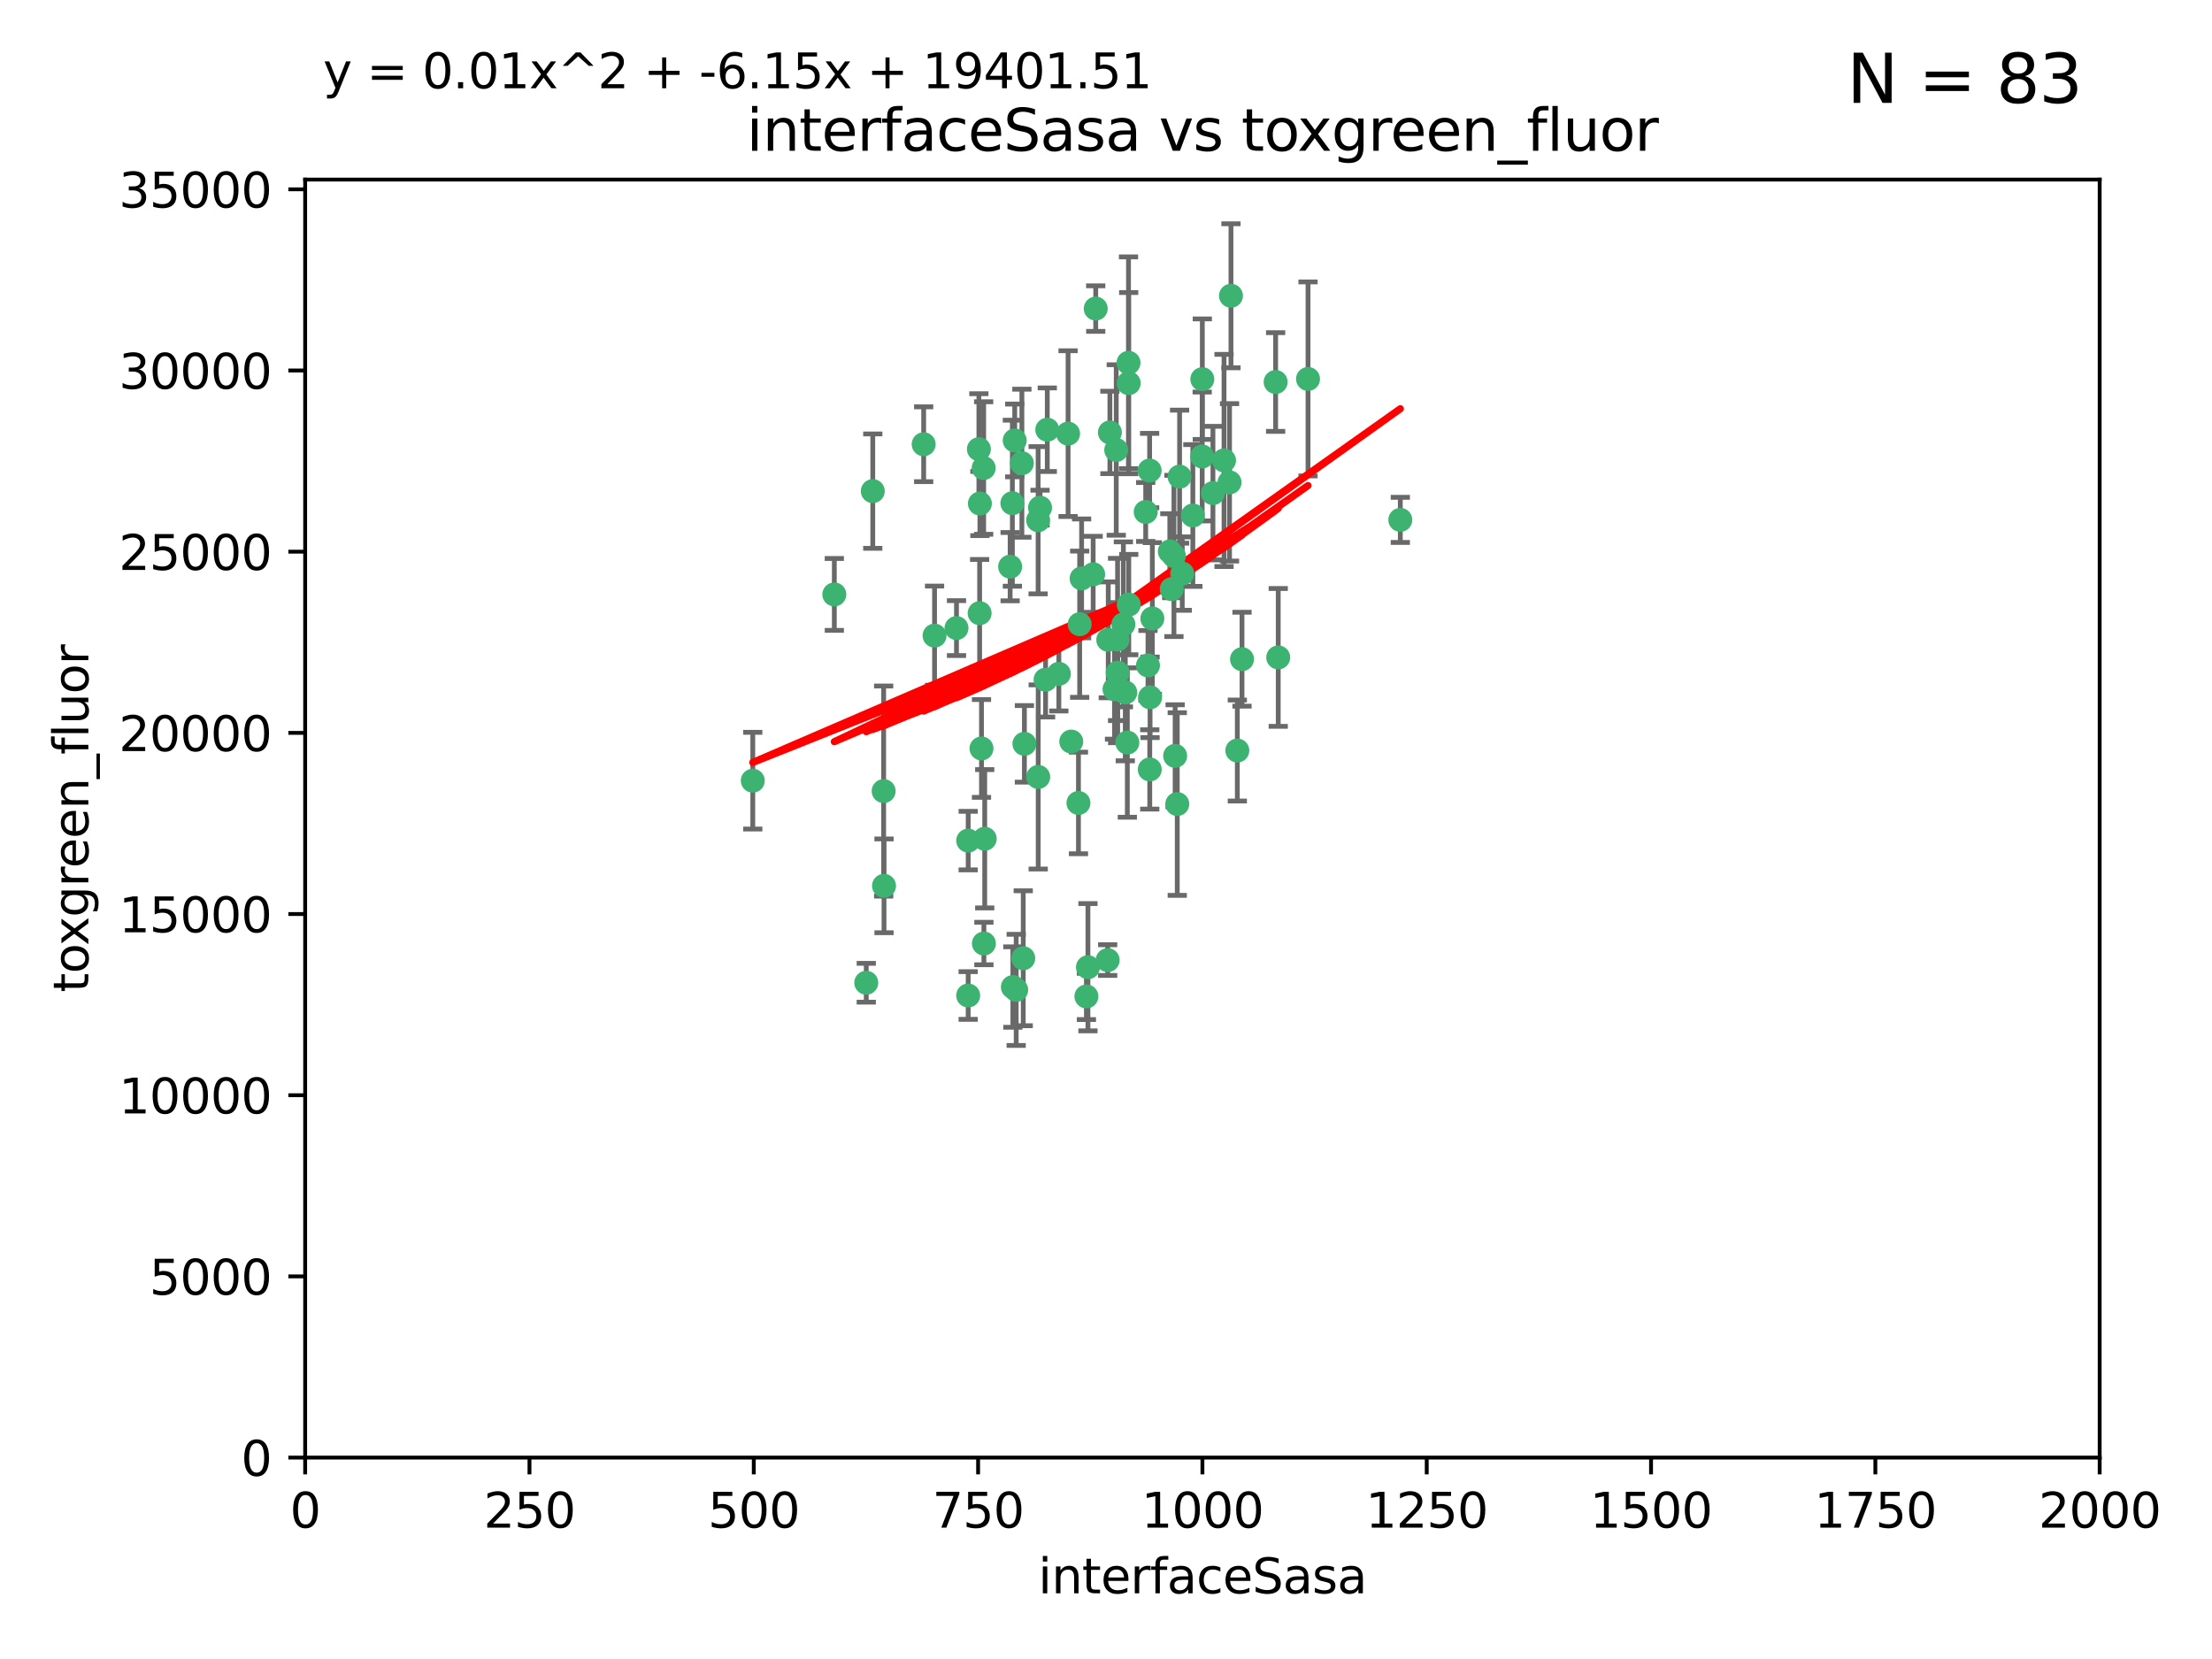 <?xml version="1.0" encoding="utf-8" standalone="no"?>
<!DOCTYPE svg PUBLIC "-//W3C//DTD SVG 1.1//EN"
  "http://www.w3.org/Graphics/SVG/1.1/DTD/svg11.dtd">
<svg xmlns:xlink="http://www.w3.org/1999/xlink" width="460.8pt" height="345.6pt" viewBox="0 0 460.8 345.6" xmlns="http://www.w3.org/2000/svg" version="1.1">
 <defs>
  <style type="text/css">*{stroke-linejoin: round; stroke-linecap: butt}</style>
 </defs>
 <g id="figure_1">
  <g id="patch_1">
   <path d="M 0 345.6 
L 460.8 345.6 
L 460.8 0 
L 0 0 
z
" style="fill: #ffffff"/>
  </g>
  <g id="axes_1">
   <g id="patch_2">
    <path d="M 63.571 303.64 
L 437.4 303.64 
L 437.4 37.411 
L 63.571 37.411 
z
" style="fill: #ffffff"/>
   </g>
   <g id="PathCollection_1">
    <defs>
     <path id="m80ce8dc4c2" d="M 0 1.118 
C 0.297 1.118 0.581 1 0.791 0.791 
C 1 0.581 1.118 0.297 1.118 0 
C 1.118 -0.297 1 -0.581 0.791 -0.791 
C 0.581 -1 0.297 -1.118 0 -1.118 
C -0.297 -1.118 -0.581 -1 -0.791 -0.791 
C -1 -0.581 -1.118 -0.297 -1.118 0 
C -1.118 0.297 -1 0.581 -0.791 0.791 
C -0.581 1 -0.297 1.118 0 1.118 
z
" style="stroke: #3cb371"/>
    </defs>
    <g clip-path="url(#p31badc2797)">
     <use xlink:href="#m80ce8dc4c2" x="243.693" y="114.876" style="fill: #3cb371; stroke: #3cb371"/>
     <use xlink:href="#m80ce8dc4c2" x="272.484" y="78.941" style="fill: #3cb371; stroke: #3cb371"/>
     <use xlink:href="#m80ce8dc4c2" x="239.489" y="98.026" style="fill: #3cb371; stroke: #3cb371"/>
     <use xlink:href="#m80ce8dc4c2" x="234.418" y="144.249" style="fill: #3cb371; stroke: #3cb371"/>
     <use xlink:href="#m80ce8dc4c2" x="250.437" y="95.094" style="fill: #3cb371; stroke: #3cb371"/>
     <use xlink:href="#m80ce8dc4c2" x="266.28" y="136.954" style="fill: #3cb371; stroke: #3cb371"/>
     <use xlink:href="#m80ce8dc4c2" x="218.168" y="89.516" style="fill: #3cb371; stroke: #3cb371"/>
     <use xlink:href="#m80ce8dc4c2" x="265.738" y="79.578" style="fill: #3cb371; stroke: #3cb371"/>
     <use xlink:href="#m80ce8dc4c2" x="254.987" y="95.918" style="fill: #3cb371; stroke: #3cb371"/>
     <use xlink:href="#m80ce8dc4c2" x="212.875" y="96.494" style="fill: #3cb371; stroke: #3cb371"/>
     <use xlink:href="#m80ce8dc4c2" x="230.869" y="133.289" style="fill: #3cb371; stroke: #3cb371"/>
     <use xlink:href="#m80ce8dc4c2" x="246.284" y="119.488" style="fill: #3cb371; stroke: #3cb371"/>
     <use xlink:href="#m80ce8dc4c2" x="252.676" y="102.727" style="fill: #3cb371; stroke: #3cb371"/>
     <use xlink:href="#m80ce8dc4c2" x="244.553" y="115.814" style="fill: #3cb371; stroke: #3cb371"/>
     <use xlink:href="#m80ce8dc4c2" x="240.054" y="128.839" style="fill: #3cb371; stroke: #3cb371"/>
     <use xlink:href="#m80ce8dc4c2" x="235.088" y="75.577" style="fill: #3cb371; stroke: #3cb371"/>
     <use xlink:href="#m80ce8dc4c2" x="258.734" y="137.321" style="fill: #3cb371; stroke: #3cb371"/>
     <use xlink:href="#m80ce8dc4c2" x="256.134" y="100.483" style="fill: #3cb371; stroke: #3cb371"/>
     <use xlink:href="#m80ce8dc4c2" x="211.385" y="91.754" style="fill: #3cb371; stroke: #3cb371"/>
     <use xlink:href="#m80ce8dc4c2" x="232.534" y="93.738" style="fill: #3cb371; stroke: #3cb371"/>
     <use xlink:href="#m80ce8dc4c2" x="235.142" y="125.947" style="fill: #3cb371; stroke: #3cb371"/>
     <use xlink:href="#m80ce8dc4c2" x="234.02" y="130.067" style="fill: #3cb371; stroke: #3cb371"/>
     <use xlink:href="#m80ce8dc4c2" x="223.161" y="154.483" style="fill: #3cb371; stroke: #3cb371"/>
     <use xlink:href="#m80ce8dc4c2" x="248.491" y="107.386" style="fill: #3cb371; stroke: #3cb371"/>
     <use xlink:href="#m80ce8dc4c2" x="238.669" y="106.653" style="fill: #3cb371; stroke: #3cb371"/>
     <use xlink:href="#m80ce8dc4c2" x="227.725" y="119.635" style="fill: #3cb371; stroke: #3cb371"/>
     <use xlink:href="#m80ce8dc4c2" x="235.125" y="79.819" style="fill: #3cb371; stroke: #3cb371"/>
     <use xlink:href="#m80ce8dc4c2" x="210.43" y="118.047" style="fill: #3cb371; stroke: #3cb371"/>
     <use xlink:href="#m80ce8dc4c2" x="226.319" y="207.576" style="fill: #3cb371; stroke: #3cb371"/>
     <use xlink:href="#m80ce8dc4c2" x="244.091" y="122.72" style="fill: #3cb371; stroke: #3cb371"/>
     <use xlink:href="#m80ce8dc4c2" x="231.211" y="90.084" style="fill: #3cb371; stroke: #3cb371"/>
     <use xlink:href="#m80ce8dc4c2" x="213.404" y="154.954" style="fill: #3cb371; stroke: #3cb371"/>
     <use xlink:href="#m80ce8dc4c2" x="204.131" y="104.896" style="fill: #3cb371; stroke: #3cb371"/>
     <use xlink:href="#m80ce8dc4c2" x="245.731" y="99.298" style="fill: #3cb371; stroke: #3cb371"/>
     <use xlink:href="#m80ce8dc4c2" x="257.757" y="156.348" style="fill: #3cb371; stroke: #3cb371"/>
     <use xlink:href="#m80ce8dc4c2" x="216.658" y="105.756" style="fill: #3cb371; stroke: #3cb371"/>
     <use xlink:href="#m80ce8dc4c2" x="204.916" y="97.498" style="fill: #3cb371; stroke: #3cb371"/>
     <use xlink:href="#m80ce8dc4c2" x="192.417" y="92.545" style="fill: #3cb371; stroke: #3cb371"/>
     <use xlink:href="#m80ce8dc4c2" x="222.501" y="90.332" style="fill: #3cb371; stroke: #3cb371"/>
     <use xlink:href="#m80ce8dc4c2" x="291.711" y="108.301" style="fill: #3cb371; stroke: #3cb371"/>
     <use xlink:href="#m80ce8dc4c2" x="224.916" y="130.038" style="fill: #3cb371; stroke: #3cb371"/>
     <use xlink:href="#m80ce8dc4c2" x="230.751" y="200.005" style="fill: #3cb371; stroke: #3cb371"/>
     <use xlink:href="#m80ce8dc4c2" x="250.465" y="78.988" style="fill: #3cb371; stroke: #3cb371"/>
     <use xlink:href="#m80ce8dc4c2" x="199.256" y="130.84" style="fill: #3cb371; stroke: #3cb371"/>
     <use xlink:href="#m80ce8dc4c2" x="204.462" y="155.918" style="fill: #3cb371; stroke: #3cb371"/>
     <use xlink:href="#m80ce8dc4c2" x="211.69" y="206.213" style="fill: #3cb371; stroke: #3cb371"/>
     <use xlink:href="#m80ce8dc4c2" x="201.688" y="207.381" style="fill: #3cb371; stroke: #3cb371"/>
     <use xlink:href="#m80ce8dc4c2" x="213.159" y="199.62" style="fill: #3cb371; stroke: #3cb371"/>
     <use xlink:href="#m80ce8dc4c2" x="216.26" y="108.373" style="fill: #3cb371; stroke: #3cb371"/>
     <use xlink:href="#m80ce8dc4c2" x="220.577" y="140.37" style="fill: #3cb371; stroke: #3cb371"/>
     <use xlink:href="#m80ce8dc4c2" x="203.92" y="93.572" style="fill: #3cb371; stroke: #3cb371"/>
     <use xlink:href="#m80ce8dc4c2" x="181.815" y="102.308" style="fill: #3cb371; stroke: #3cb371"/>
     <use xlink:href="#m80ce8dc4c2" x="204.073" y="127.738" style="fill: #3cb371; stroke: #3cb371"/>
     <use xlink:href="#m80ce8dc4c2" x="224.662" y="167.27" style="fill: #3cb371; stroke: #3cb371"/>
     <use xlink:href="#m80ce8dc4c2" x="239.579" y="145.262" style="fill: #3cb371; stroke: #3cb371"/>
     <use xlink:href="#m80ce8dc4c2" x="232.833" y="140.122" style="fill: #3cb371; stroke: #3cb371"/>
     <use xlink:href="#m80ce8dc4c2" x="210.998" y="205.621" style="fill: #3cb371; stroke: #3cb371"/>
     <use xlink:href="#m80ce8dc4c2" x="256.433" y="61.614" style="fill: #3cb371; stroke: #3cb371"/>
     <use xlink:href="#m80ce8dc4c2" x="239.146" y="138.621" style="fill: #3cb371; stroke: #3cb371"/>
     <use xlink:href="#m80ce8dc4c2" x="244.803" y="157.457" style="fill: #3cb371; stroke: #3cb371"/>
     <use xlink:href="#m80ce8dc4c2" x="194.686" y="132.411" style="fill: #3cb371; stroke: #3cb371"/>
     <use xlink:href="#m80ce8dc4c2" x="216.278" y="161.851" style="fill: #3cb371; stroke: #3cb371"/>
     <use xlink:href="#m80ce8dc4c2" x="225.318" y="120.494" style="fill: #3cb371; stroke: #3cb371"/>
     <use xlink:href="#m80ce8dc4c2" x="180.458" y="204.723" style="fill: #3cb371; stroke: #3cb371"/>
     <use xlink:href="#m80ce8dc4c2" x="232.811" y="133.213" style="fill: #3cb371; stroke: #3cb371"/>
     <use xlink:href="#m80ce8dc4c2" x="239.516" y="160.289" style="fill: #3cb371; stroke: #3cb371"/>
     <use xlink:href="#m80ce8dc4c2" x="204.964" y="196.552" style="fill: #3cb371; stroke: #3cb371"/>
     <use xlink:href="#m80ce8dc4c2" x="205.136" y="174.728" style="fill: #3cb371; stroke: #3cb371"/>
     <use xlink:href="#m80ce8dc4c2" x="228.258" y="64.285" style="fill: #3cb371; stroke: #3cb371"/>
     <use xlink:href="#m80ce8dc4c2" x="217.815" y="141.593" style="fill: #3cb371; stroke: #3cb371"/>
     <use xlink:href="#m80ce8dc4c2" x="201.69" y="175.112" style="fill: #3cb371; stroke: #3cb371"/>
     <use xlink:href="#m80ce8dc4c2" x="234.846" y="154.686" style="fill: #3cb371; stroke: #3cb371"/>
     <use xlink:href="#m80ce8dc4c2" x="210.895" y="104.827" style="fill: #3cb371; stroke: #3cb371"/>
     <use xlink:href="#m80ce8dc4c2" x="184.082" y="164.794" style="fill: #3cb371; stroke: #3cb371"/>
     <use xlink:href="#m80ce8dc4c2" x="232.174" y="143.576" style="fill: #3cb371; stroke: #3cb371"/>
     <use xlink:href="#m80ce8dc4c2" x="156.817" y="162.629" style="fill: #3cb371; stroke: #3cb371"/>
     <use xlink:href="#m80ce8dc4c2" x="245.245" y="167.495" style="fill: #3cb371; stroke: #3cb371"/>
     <use xlink:href="#m80ce8dc4c2" x="173.806" y="123.828" style="fill: #3cb371; stroke: #3cb371"/>
     <use xlink:href="#m80ce8dc4c2" x="226.639" y="201.488" style="fill: #3cb371; stroke: #3cb371"/>
     <use xlink:href="#m80ce8dc4c2" x="184.157" y="184.534" style="fill: #3cb371; stroke: #3cb371"/>
    </g>
   </g>
   <g id="matplotlib.axis_1">
    <g id="xtick_1">
     <g id="line2d_1">
      <defs>
       <path id="m8ceea0fef0" d="M 0 0 
L 0 3.5 
" style="stroke: #000000; stroke-width: 0.8"/>
      </defs>
      <g>
       <use xlink:href="#m8ceea0fef0" x="63.571" y="303.64" style="stroke: #000000; stroke-width: 0.8"/>
      </g>
     </g>
     <g id="text_1">
      <!-- 0 -->
      <g transform="translate(60.39 318.238)scale(0.1 -0.1)">
       <defs>
        <path id="DejaVuSans-30" d="M 2034 4250 
Q 1547 4250 1301 3770 
Q 1056 3291 1056 2328 
Q 1056 1369 1301 889 
Q 1547 409 2034 409 
Q 2525 409 2770 889 
Q 3016 1369 3016 2328 
Q 3016 3291 2770 3770 
Q 2525 4250 2034 4250 
z
M 2034 4750 
Q 2819 4750 3233 4129 
Q 3647 3509 3647 2328 
Q 3647 1150 3233 529 
Q 2819 -91 2034 -91 
Q 1250 -91 836 529 
Q 422 1150 422 2328 
Q 422 3509 836 4129 
Q 1250 4750 2034 4750 
z
" transform="scale(0.016)"/>
       </defs>
       <use xlink:href="#DejaVuSans-30"/>
      </g>
     </g>
    </g>
    <g id="xtick_2">
     <g id="line2d_2">
      <g>
       <use xlink:href="#m8ceea0fef0" x="110.3" y="303.64" style="stroke: #000000; stroke-width: 0.8"/>
      </g>
     </g>
     <g id="text_2">
      <!-- 250 -->
      <g transform="translate(100.756 318.238)scale(0.1 -0.1)">
       <defs>
        <path id="DejaVuSans-32" d="M 1228 531 
L 3431 531 
L 3431 0 
L 469 0 
L 469 531 
Q 828 903 1448 1529 
Q 2069 2156 2228 2338 
Q 2531 2678 2651 2914 
Q 2772 3150 2772 3378 
Q 2772 3750 2511 3984 
Q 2250 4219 1831 4219 
Q 1534 4219 1204 4116 
Q 875 4013 500 3803 
L 500 4441 
Q 881 4594 1212 4672 
Q 1544 4750 1819 4750 
Q 2544 4750 2975 4387 
Q 3406 4025 3406 3419 
Q 3406 3131 3298 2873 
Q 3191 2616 2906 2266 
Q 2828 2175 2409 1742 
Q 1991 1309 1228 531 
z
" transform="scale(0.016)"/>
        <path id="DejaVuSans-35" d="M 691 4666 
L 3169 4666 
L 3169 4134 
L 1269 4134 
L 1269 2991 
Q 1406 3038 1543 3061 
Q 1681 3084 1819 3084 
Q 2600 3084 3056 2656 
Q 3513 2228 3513 1497 
Q 3513 744 3044 326 
Q 2575 -91 1722 -91 
Q 1428 -91 1123 -41 
Q 819 9 494 109 
L 494 744 
Q 775 591 1075 516 
Q 1375 441 1709 441 
Q 2250 441 2565 725 
Q 2881 1009 2881 1497 
Q 2881 1984 2565 2268 
Q 2250 2553 1709 2553 
Q 1456 2553 1204 2497 
Q 953 2441 691 2322 
L 691 4666 
z
" transform="scale(0.016)"/>
       </defs>
       <use xlink:href="#DejaVuSans-32"/>
       <use xlink:href="#DejaVuSans-35" x="63.623"/>
       <use xlink:href="#DejaVuSans-30" x="127.246"/>
      </g>
     </g>
    </g>
    <g id="xtick_3">
     <g id="line2d_3">
      <g>
       <use xlink:href="#m8ceea0fef0" x="157.028" y="303.64" style="stroke: #000000; stroke-width: 0.8"/>
      </g>
     </g>
     <g id="text_3">
      <!-- 500 -->
      <g transform="translate(147.485 318.238)scale(0.1 -0.1)">
       <use xlink:href="#DejaVuSans-35"/>
       <use xlink:href="#DejaVuSans-30" x="63.623"/>
       <use xlink:href="#DejaVuSans-30" x="127.246"/>
      </g>
     </g>
    </g>
    <g id="xtick_4">
     <g id="line2d_4">
      <g>
       <use xlink:href="#m8ceea0fef0" x="203.757" y="303.64" style="stroke: #000000; stroke-width: 0.8"/>
      </g>
     </g>
     <g id="text_4">
      <!-- 750 -->
      <g transform="translate(194.213 318.238)scale(0.1 -0.1)">
       <defs>
        <path id="DejaVuSans-37" d="M 525 4666 
L 3525 4666 
L 3525 4397 
L 1831 0 
L 1172 0 
L 2766 4134 
L 525 4134 
L 525 4666 
z
" transform="scale(0.016)"/>
       </defs>
       <use xlink:href="#DejaVuSans-37"/>
       <use xlink:href="#DejaVuSans-35" x="63.623"/>
       <use xlink:href="#DejaVuSans-30" x="127.246"/>
      </g>
     </g>
    </g>
    <g id="xtick_5">
     <g id="line2d_5">
      <g>
       <use xlink:href="#m8ceea0fef0" x="250.486" y="303.64" style="stroke: #000000; stroke-width: 0.8"/>
      </g>
     </g>
     <g id="text_5">
      <!-- 1000 -->
      <g transform="translate(237.761 318.238)scale(0.1 -0.1)">
       <defs>
        <path id="DejaVuSans-31" d="M 794 531 
L 1825 531 
L 1825 4091 
L 703 3866 
L 703 4441 
L 1819 4666 
L 2450 4666 
L 2450 531 
L 3481 531 
L 3481 0 
L 794 0 
L 794 531 
z
" transform="scale(0.016)"/>
       </defs>
       <use xlink:href="#DejaVuSans-31"/>
       <use xlink:href="#DejaVuSans-30" x="63.623"/>
       <use xlink:href="#DejaVuSans-30" x="127.246"/>
       <use xlink:href="#DejaVuSans-30" x="190.869"/>
      </g>
     </g>
    </g>
    <g id="xtick_6">
     <g id="line2d_6">
      <g>
       <use xlink:href="#m8ceea0fef0" x="297.214" y="303.64" style="stroke: #000000; stroke-width: 0.8"/>
      </g>
     </g>
     <g id="text_6">
      <!-- 1250 -->
      <g transform="translate(284.489 318.238)scale(0.1 -0.1)">
       <use xlink:href="#DejaVuSans-31"/>
       <use xlink:href="#DejaVuSans-32" x="63.623"/>
       <use xlink:href="#DejaVuSans-35" x="127.246"/>
       <use xlink:href="#DejaVuSans-30" x="190.869"/>
      </g>
     </g>
    </g>
    <g id="xtick_7">
     <g id="line2d_7">
      <g>
       <use xlink:href="#m8ceea0fef0" x="343.943" y="303.64" style="stroke: #000000; stroke-width: 0.8"/>
      </g>
     </g>
     <g id="text_7">
      <!-- 1500 -->
      <g transform="translate(331.218 318.238)scale(0.1 -0.1)">
       <use xlink:href="#DejaVuSans-31"/>
       <use xlink:href="#DejaVuSans-35" x="63.623"/>
       <use xlink:href="#DejaVuSans-30" x="127.246"/>
       <use xlink:href="#DejaVuSans-30" x="190.869"/>
      </g>
     </g>
    </g>
    <g id="xtick_8">
     <g id="line2d_8">
      <g>
       <use xlink:href="#m8ceea0fef0" x="390.671" y="303.64" style="stroke: #000000; stroke-width: 0.8"/>
      </g>
     </g>
     <g id="text_8">
      <!-- 1750 -->
      <g transform="translate(377.946 318.238)scale(0.1 -0.1)">
       <use xlink:href="#DejaVuSans-31"/>
       <use xlink:href="#DejaVuSans-37" x="63.623"/>
       <use xlink:href="#DejaVuSans-35" x="127.246"/>
       <use xlink:href="#DejaVuSans-30" x="190.869"/>
      </g>
     </g>
    </g>
    <g id="xtick_9">
     <g id="line2d_9">
      <g>
       <use xlink:href="#m8ceea0fef0" x="437.4" y="303.64" style="stroke: #000000; stroke-width: 0.8"/>
      </g>
     </g>
     <g id="text_9">
      <!-- 2000 -->
      <g transform="translate(424.675 318.238)scale(0.1 -0.1)">
       <use xlink:href="#DejaVuSans-32"/>
       <use xlink:href="#DejaVuSans-30" x="63.623"/>
       <use xlink:href="#DejaVuSans-30" x="127.246"/>
       <use xlink:href="#DejaVuSans-30" x="190.869"/>
      </g>
     </g>
    </g>
    <g id="text_10">
     <!-- interfaceSasa -->
     <g transform="translate(216.279 331.917)scale(0.1 -0.1)">
      <defs>
       <path id="DejaVuSans-69" d="M 603 3500 
L 1178 3500 
L 1178 0 
L 603 0 
L 603 3500 
z
M 603 4863 
L 1178 4863 
L 1178 4134 
L 603 4134 
L 603 4863 
z
" transform="scale(0.016)"/>
       <path id="DejaVuSans-6e" d="M 3513 2113 
L 3513 0 
L 2938 0 
L 2938 2094 
Q 2938 2591 2744 2837 
Q 2550 3084 2163 3084 
Q 1697 3084 1428 2787 
Q 1159 2491 1159 1978 
L 1159 0 
L 581 0 
L 581 3500 
L 1159 3500 
L 1159 2956 
Q 1366 3272 1645 3428 
Q 1925 3584 2291 3584 
Q 2894 3584 3203 3211 
Q 3513 2838 3513 2113 
z
" transform="scale(0.016)"/>
       <path id="DejaVuSans-74" d="M 1172 4494 
L 1172 3500 
L 2356 3500 
L 2356 3053 
L 1172 3053 
L 1172 1153 
Q 1172 725 1289 603 
Q 1406 481 1766 481 
L 2356 481 
L 2356 0 
L 1766 0 
Q 1100 0 847 248 
Q 594 497 594 1153 
L 594 3053 
L 172 3053 
L 172 3500 
L 594 3500 
L 594 4494 
L 1172 4494 
z
" transform="scale(0.016)"/>
       <path id="DejaVuSans-65" d="M 3597 1894 
L 3597 1613 
L 953 1613 
Q 991 1019 1311 708 
Q 1631 397 2203 397 
Q 2534 397 2845 478 
Q 3156 559 3463 722 
L 3463 178 
Q 3153 47 2828 -22 
Q 2503 -91 2169 -91 
Q 1331 -91 842 396 
Q 353 884 353 1716 
Q 353 2575 817 3079 
Q 1281 3584 2069 3584 
Q 2775 3584 3186 3129 
Q 3597 2675 3597 1894 
z
M 3022 2063 
Q 3016 2534 2758 2815 
Q 2500 3097 2075 3097 
Q 1594 3097 1305 2825 
Q 1016 2553 972 2059 
L 3022 2063 
z
" transform="scale(0.016)"/>
       <path id="DejaVuSans-72" d="M 2631 2963 
Q 2534 3019 2420 3045 
Q 2306 3072 2169 3072 
Q 1681 3072 1420 2755 
Q 1159 2438 1159 1844 
L 1159 0 
L 581 0 
L 581 3500 
L 1159 3500 
L 1159 2956 
Q 1341 3275 1631 3429 
Q 1922 3584 2338 3584 
Q 2397 3584 2469 3576 
Q 2541 3569 2628 3553 
L 2631 2963 
z
" transform="scale(0.016)"/>
       <path id="DejaVuSans-66" d="M 2375 4863 
L 2375 4384 
L 1825 4384 
Q 1516 4384 1395 4259 
Q 1275 4134 1275 3809 
L 1275 3500 
L 2222 3500 
L 2222 3053 
L 1275 3053 
L 1275 0 
L 697 0 
L 697 3053 
L 147 3053 
L 147 3500 
L 697 3500 
L 697 3744 
Q 697 4328 969 4595 
Q 1241 4863 1831 4863 
L 2375 4863 
z
" transform="scale(0.016)"/>
       <path id="DejaVuSans-61" d="M 2194 1759 
Q 1497 1759 1228 1600 
Q 959 1441 959 1056 
Q 959 750 1161 570 
Q 1363 391 1709 391 
Q 2188 391 2477 730 
Q 2766 1069 2766 1631 
L 2766 1759 
L 2194 1759 
z
M 3341 1997 
L 3341 0 
L 2766 0 
L 2766 531 
Q 2569 213 2275 61 
Q 1981 -91 1556 -91 
Q 1019 -91 701 211 
Q 384 513 384 1019 
Q 384 1609 779 1909 
Q 1175 2209 1959 2209 
L 2766 2209 
L 2766 2266 
Q 2766 2663 2505 2880 
Q 2244 3097 1772 3097 
Q 1472 3097 1187 3025 
Q 903 2953 641 2809 
L 641 3341 
Q 956 3463 1253 3523 
Q 1550 3584 1831 3584 
Q 2591 3584 2966 3190 
Q 3341 2797 3341 1997 
z
" transform="scale(0.016)"/>
       <path id="DejaVuSans-63" d="M 3122 3366 
L 3122 2828 
Q 2878 2963 2633 3030 
Q 2388 3097 2138 3097 
Q 1578 3097 1268 2742 
Q 959 2388 959 1747 
Q 959 1106 1268 751 
Q 1578 397 2138 397 
Q 2388 397 2633 464 
Q 2878 531 3122 666 
L 3122 134 
Q 2881 22 2623 -34 
Q 2366 -91 2075 -91 
Q 1284 -91 818 406 
Q 353 903 353 1747 
Q 353 2603 823 3093 
Q 1294 3584 2113 3584 
Q 2378 3584 2631 3529 
Q 2884 3475 3122 3366 
z
" transform="scale(0.016)"/>
       <path id="DejaVuSans-53" d="M 3425 4513 
L 3425 3897 
Q 3066 4069 2747 4153 
Q 2428 4238 2131 4238 
Q 1616 4238 1336 4038 
Q 1056 3838 1056 3469 
Q 1056 3159 1242 3001 
Q 1428 2844 1947 2747 
L 2328 2669 
Q 3034 2534 3370 2195 
Q 3706 1856 3706 1288 
Q 3706 609 3251 259 
Q 2797 -91 1919 -91 
Q 1588 -91 1214 -16 
Q 841 59 441 206 
L 441 856 
Q 825 641 1194 531 
Q 1563 422 1919 422 
Q 2459 422 2753 634 
Q 3047 847 3047 1241 
Q 3047 1584 2836 1778 
Q 2625 1972 2144 2069 
L 1759 2144 
Q 1053 2284 737 2584 
Q 422 2884 422 3419 
Q 422 4038 858 4394 
Q 1294 4750 2059 4750 
Q 2388 4750 2728 4690 
Q 3069 4631 3425 4513 
z
" transform="scale(0.016)"/>
       <path id="DejaVuSans-73" d="M 2834 3397 
L 2834 2853 
Q 2591 2978 2328 3040 
Q 2066 3103 1784 3103 
Q 1356 3103 1142 2972 
Q 928 2841 928 2578 
Q 928 2378 1081 2264 
Q 1234 2150 1697 2047 
L 1894 2003 
Q 2506 1872 2764 1633 
Q 3022 1394 3022 966 
Q 3022 478 2636 193 
Q 2250 -91 1575 -91 
Q 1294 -91 989 -36 
Q 684 19 347 128 
L 347 722 
Q 666 556 975 473 
Q 1284 391 1588 391 
Q 1994 391 2212 530 
Q 2431 669 2431 922 
Q 2431 1156 2273 1281 
Q 2116 1406 1581 1522 
L 1381 1569 
Q 847 1681 609 1914 
Q 372 2147 372 2553 
Q 372 3047 722 3315 
Q 1072 3584 1716 3584 
Q 2034 3584 2315 3537 
Q 2597 3491 2834 3397 
z
" transform="scale(0.016)"/>
      </defs>
      <use xlink:href="#DejaVuSans-69"/>
      <use xlink:href="#DejaVuSans-6e" x="27.783"/>
      <use xlink:href="#DejaVuSans-74" x="91.162"/>
      <use xlink:href="#DejaVuSans-65" x="130.371"/>
      <use xlink:href="#DejaVuSans-72" x="191.895"/>
      <use xlink:href="#DejaVuSans-66" x="233.008"/>
      <use xlink:href="#DejaVuSans-61" x="268.213"/>
      <use xlink:href="#DejaVuSans-63" x="329.492"/>
      <use xlink:href="#DejaVuSans-65" x="384.473"/>
      <use xlink:href="#DejaVuSans-53" x="445.996"/>
      <use xlink:href="#DejaVuSans-61" x="509.473"/>
      <use xlink:href="#DejaVuSans-73" x="570.752"/>
      <use xlink:href="#DejaVuSans-61" x="622.852"/>
     </g>
    </g>
   </g>
   <g id="matplotlib.axis_2">
    <g id="ytick_1">
     <g id="line2d_10">
      <defs>
       <path id="mc42c5da1f5" d="M 0 0 
L -3.5 0 
" style="stroke: #000000; stroke-width: 0.8"/>
      </defs>
      <g>
       <use xlink:href="#mc42c5da1f5" x="63.571" y="303.64" style="stroke: #000000; stroke-width: 0.8"/>
      </g>
     </g>
     <g id="text_11">
      <!-- 0 -->
      <g transform="translate(50.209 307.439)scale(0.1 -0.1)">
       <use xlink:href="#DejaVuSans-30"/>
      </g>
     </g>
    </g>
    <g id="ytick_2">
     <g id="line2d_11">
      <g>
       <use xlink:href="#mc42c5da1f5" x="63.571" y="265.897" style="stroke: #000000; stroke-width: 0.8"/>
      </g>
     </g>
     <g id="text_12">
      <!-- 5000 -->
      <g transform="translate(31.121 269.696)scale(0.1 -0.1)">
       <use xlink:href="#DejaVuSans-35"/>
       <use xlink:href="#DejaVuSans-30" x="63.623"/>
       <use xlink:href="#DejaVuSans-30" x="127.246"/>
       <use xlink:href="#DejaVuSans-30" x="190.869"/>
      </g>
     </g>
    </g>
    <g id="ytick_3">
     <g id="line2d_12">
      <g>
       <use xlink:href="#mc42c5da1f5" x="63.571" y="228.154" style="stroke: #000000; stroke-width: 0.8"/>
      </g>
     </g>
     <g id="text_13">
      <!-- 10000 -->
      <g transform="translate(24.759 231.953)scale(0.1 -0.1)">
       <use xlink:href="#DejaVuSans-31"/>
       <use xlink:href="#DejaVuSans-30" x="63.623"/>
       <use xlink:href="#DejaVuSans-30" x="127.246"/>
       <use xlink:href="#DejaVuSans-30" x="190.869"/>
       <use xlink:href="#DejaVuSans-30" x="254.492"/>
      </g>
     </g>
    </g>
    <g id="ytick_4">
     <g id="line2d_13">
      <g>
       <use xlink:href="#mc42c5da1f5" x="63.571" y="190.411" style="stroke: #000000; stroke-width: 0.8"/>
      </g>
     </g>
     <g id="text_14">
      <!-- 15000 -->
      <g transform="translate(24.759 194.21)scale(0.1 -0.1)">
       <use xlink:href="#DejaVuSans-31"/>
       <use xlink:href="#DejaVuSans-35" x="63.623"/>
       <use xlink:href="#DejaVuSans-30" x="127.246"/>
       <use xlink:href="#DejaVuSans-30" x="190.869"/>
       <use xlink:href="#DejaVuSans-30" x="254.492"/>
      </g>
     </g>
    </g>
    <g id="ytick_5">
     <g id="line2d_14">
      <g>
       <use xlink:href="#mc42c5da1f5" x="63.571" y="152.668" style="stroke: #000000; stroke-width: 0.8"/>
      </g>
     </g>
     <g id="text_15">
      <!-- 20000 -->
      <g transform="translate(24.759 156.467)scale(0.1 -0.1)">
       <use xlink:href="#DejaVuSans-32"/>
       <use xlink:href="#DejaVuSans-30" x="63.623"/>
       <use xlink:href="#DejaVuSans-30" x="127.246"/>
       <use xlink:href="#DejaVuSans-30" x="190.869"/>
       <use xlink:href="#DejaVuSans-30" x="254.492"/>
      </g>
     </g>
    </g>
    <g id="ytick_6">
     <g id="line2d_15">
      <g>
       <use xlink:href="#mc42c5da1f5" x="63.571" y="114.925" style="stroke: #000000; stroke-width: 0.8"/>
      </g>
     </g>
     <g id="text_16">
      <!-- 25000 -->
      <g transform="translate(24.759 118.724)scale(0.1 -0.1)">
       <use xlink:href="#DejaVuSans-32"/>
       <use xlink:href="#DejaVuSans-35" x="63.623"/>
       <use xlink:href="#DejaVuSans-30" x="127.246"/>
       <use xlink:href="#DejaVuSans-30" x="190.869"/>
       <use xlink:href="#DejaVuSans-30" x="254.492"/>
      </g>
     </g>
    </g>
    <g id="ytick_7">
     <g id="line2d_16">
      <g>
       <use xlink:href="#mc42c5da1f5" x="63.571" y="77.181" style="stroke: #000000; stroke-width: 0.8"/>
      </g>
     </g>
     <g id="text_17">
      <!-- 30000 -->
      <g transform="translate(24.759 80.981)scale(0.1 -0.1)">
       <defs>
        <path id="DejaVuSans-33" d="M 2597 2516 
Q 3050 2419 3304 2112 
Q 3559 1806 3559 1356 
Q 3559 666 3084 287 
Q 2609 -91 1734 -91 
Q 1441 -91 1130 -33 
Q 819 25 488 141 
L 488 750 
Q 750 597 1062 519 
Q 1375 441 1716 441 
Q 2309 441 2620 675 
Q 2931 909 2931 1356 
Q 2931 1769 2642 2001 
Q 2353 2234 1838 2234 
L 1294 2234 
L 1294 2753 
L 1863 2753 
Q 2328 2753 2575 2939 
Q 2822 3125 2822 3475 
Q 2822 3834 2567 4026 
Q 2313 4219 1838 4219 
Q 1578 4219 1281 4162 
Q 984 4106 628 3988 
L 628 4550 
Q 988 4650 1302 4700 
Q 1616 4750 1894 4750 
Q 2613 4750 3031 4423 
Q 3450 4097 3450 3541 
Q 3450 3153 3228 2886 
Q 3006 2619 2597 2516 
z
" transform="scale(0.016)"/>
       </defs>
       <use xlink:href="#DejaVuSans-33"/>
       <use xlink:href="#DejaVuSans-30" x="63.623"/>
       <use xlink:href="#DejaVuSans-30" x="127.246"/>
       <use xlink:href="#DejaVuSans-30" x="190.869"/>
       <use xlink:href="#DejaVuSans-30" x="254.492"/>
      </g>
     </g>
    </g>
    <g id="ytick_8">
     <g id="line2d_17">
      <g>
       <use xlink:href="#mc42c5da1f5" x="63.571" y="39.438" style="stroke: #000000; stroke-width: 0.8"/>
      </g>
     </g>
     <g id="text_18">
      <!-- 35000 -->
      <g transform="translate(24.759 43.238)scale(0.1 -0.1)">
       <use xlink:href="#DejaVuSans-33"/>
       <use xlink:href="#DejaVuSans-35" x="63.623"/>
       <use xlink:href="#DejaVuSans-30" x="127.246"/>
       <use xlink:href="#DejaVuSans-30" x="190.869"/>
       <use xlink:href="#DejaVuSans-30" x="254.492"/>
      </g>
     </g>
    </g>
    <g id="text_19">
     <!-- toxgreen_fluor -->
     <g transform="translate(18.401 206.72)rotate(-90)scale(0.1 -0.1)">
      <defs>
       <path id="DejaVuSans-6f" d="M 1959 3097 
Q 1497 3097 1228 2736 
Q 959 2375 959 1747 
Q 959 1119 1226 758 
Q 1494 397 1959 397 
Q 2419 397 2687 759 
Q 2956 1122 2956 1747 
Q 2956 2369 2687 2733 
Q 2419 3097 1959 3097 
z
M 1959 3584 
Q 2709 3584 3137 3096 
Q 3566 2609 3566 1747 
Q 3566 888 3137 398 
Q 2709 -91 1959 -91 
Q 1206 -91 779 398 
Q 353 888 353 1747 
Q 353 2609 779 3096 
Q 1206 3584 1959 3584 
z
" transform="scale(0.016)"/>
       <path id="DejaVuSans-78" d="M 3513 3500 
L 2247 1797 
L 3578 0 
L 2900 0 
L 1881 1375 
L 863 0 
L 184 0 
L 1544 1831 
L 300 3500 
L 978 3500 
L 1906 2253 
L 2834 3500 
L 3513 3500 
z
" transform="scale(0.016)"/>
       <path id="DejaVuSans-67" d="M 2906 1791 
Q 2906 2416 2648 2759 
Q 2391 3103 1925 3103 
Q 1463 3103 1205 2759 
Q 947 2416 947 1791 
Q 947 1169 1205 825 
Q 1463 481 1925 481 
Q 2391 481 2648 825 
Q 2906 1169 2906 1791 
z
M 3481 434 
Q 3481 -459 3084 -895 
Q 2688 -1331 1869 -1331 
Q 1566 -1331 1297 -1286 
Q 1028 -1241 775 -1147 
L 775 -588 
Q 1028 -725 1275 -790 
Q 1522 -856 1778 -856 
Q 2344 -856 2625 -561 
Q 2906 -266 2906 331 
L 2906 616 
Q 2728 306 2450 153 
Q 2172 0 1784 0 
Q 1141 0 747 490 
Q 353 981 353 1791 
Q 353 2603 747 3093 
Q 1141 3584 1784 3584 
Q 2172 3584 2450 3431 
Q 2728 3278 2906 2969 
L 2906 3500 
L 3481 3500 
L 3481 434 
z
" transform="scale(0.016)"/>
       <path id="DejaVuSans-5f" d="M 3263 -1063 
L 3263 -1509 
L -63 -1509 
L -63 -1063 
L 3263 -1063 
z
" transform="scale(0.016)"/>
       <path id="DejaVuSans-6c" d="M 603 4863 
L 1178 4863 
L 1178 0 
L 603 0 
L 603 4863 
z
" transform="scale(0.016)"/>
       <path id="DejaVuSans-75" d="M 544 1381 
L 544 3500 
L 1119 3500 
L 1119 1403 
Q 1119 906 1312 657 
Q 1506 409 1894 409 
Q 2359 409 2629 706 
Q 2900 1003 2900 1516 
L 2900 3500 
L 3475 3500 
L 3475 0 
L 2900 0 
L 2900 538 
Q 2691 219 2414 64 
Q 2138 -91 1772 -91 
Q 1169 -91 856 284 
Q 544 659 544 1381 
z
M 1991 3584 
L 1991 3584 
z
" transform="scale(0.016)"/>
      </defs>
      <use xlink:href="#DejaVuSans-74"/>
      <use xlink:href="#DejaVuSans-6f" x="39.209"/>
      <use xlink:href="#DejaVuSans-78" x="97.266"/>
      <use xlink:href="#DejaVuSans-67" x="156.445"/>
      <use xlink:href="#DejaVuSans-72" x="219.922"/>
      <use xlink:href="#DejaVuSans-65" x="258.785"/>
      <use xlink:href="#DejaVuSans-65" x="320.309"/>
      <use xlink:href="#DejaVuSans-6e" x="381.832"/>
      <use xlink:href="#DejaVuSans-5f" x="445.211"/>
      <use xlink:href="#DejaVuSans-66" x="495.211"/>
      <use xlink:href="#DejaVuSans-6c" x="530.416"/>
      <use xlink:href="#DejaVuSans-75" x="558.199"/>
      <use xlink:href="#DejaVuSans-6f" x="621.578"/>
      <use xlink:href="#DejaVuSans-72" x="682.76"/>
     </g>
    </g>
   </g>
   <g id="LineCollection_1">
    <path d="M 243.693 122.737 
L 243.693 107.014 
" clip-path="url(#p31badc2797)" style="fill: none; stroke: #696969"/>
    <path d="M 272.484 99.149 
L 272.484 58.733 
" clip-path="url(#p31badc2797)" style="fill: none; stroke: #696969"/>
    <path d="M 239.489 105.772 
L 239.489 90.281 
" clip-path="url(#p31badc2797)" style="fill: none; stroke: #696969"/>
    <path d="M 234.418 158.492 
L 234.418 130.006 
" clip-path="url(#p31badc2797)" style="fill: none; stroke: #696969"/>
    <path d="M 250.437 108.514 
L 250.437 81.675 
" clip-path="url(#p31badc2797)" style="fill: none; stroke: #696969"/>
    <path d="M 266.28 151.309 
L 266.28 122.599 
" clip-path="url(#p31badc2797)" style="fill: none; stroke: #696969"/>
    <path d="M 218.168 98.217 
L 218.168 80.815 
" clip-path="url(#p31badc2797)" style="fill: none; stroke: #696969"/>
    <path d="M 265.738 89.863 
L 265.738 69.294 
" clip-path="url(#p31badc2797)" style="fill: none; stroke: #696969"/>
    <path d="M 254.987 118.013 
L 254.987 73.824 
" clip-path="url(#p31badc2797)" style="fill: none; stroke: #696969"/>
    <path d="M 212.875 111.912 
L 212.875 81.076 
" clip-path="url(#p31badc2797)" style="fill: none; stroke: #696969"/>
    <path d="M 230.869 145.357 
L 230.869 121.22 
" clip-path="url(#p31badc2797)" style="fill: none; stroke: #696969"/>
    <path d="M 246.284 127.133 
L 246.284 111.844 
" clip-path="url(#p31badc2797)" style="fill: none; stroke: #696969"/>
    <path d="M 252.676 116.638 
L 252.676 88.815 
" clip-path="url(#p31badc2797)" style="fill: none; stroke: #696969"/>
    <path d="M 244.553 132.604 
L 244.553 99.024 
" clip-path="url(#p31badc2797)" style="fill: none; stroke: #696969"/>
    <path d="M 240.054 144.637 
L 240.054 113.041 
" clip-path="url(#p31badc2797)" style="fill: none; stroke: #696969"/>
    <path d="M 235.088 97.641 
L 235.088 53.513 
" clip-path="url(#p31badc2797)" style="fill: none; stroke: #696969"/>
    <path d="M 258.734 147.102 
L 258.734 127.541 
" clip-path="url(#p31badc2797)" style="fill: none; stroke: #696969"/>
    <path d="M 256.134 116.878 
L 256.134 84.088 
" clip-path="url(#p31badc2797)" style="fill: none; stroke: #696969"/>
    <path d="M 211.385 99.334 
L 211.385 84.174 
" clip-path="url(#p31badc2797)" style="fill: none; stroke: #696969"/>
    <path d="M 232.534 111.491 
L 232.534 75.985 
" clip-path="url(#p31badc2797)" style="fill: none; stroke: #696969"/>
    <path d="M 235.142 136.397 
L 235.142 115.497 
" clip-path="url(#p31badc2797)" style="fill: none; stroke: #696969"/>
    <path d="M 234.02 147.25 
L 234.02 112.885 
" clip-path="url(#p31badc2797)" style="fill: none; stroke: #696969"/>
    <path d="M 223.161 155.048 
L 223.161 153.918 
" clip-path="url(#p31badc2797)" style="fill: none; stroke: #696969"/>
    <path d="M 248.491 122.155 
L 248.491 92.617 
" clip-path="url(#p31badc2797)" style="fill: none; stroke: #696969"/>
    <path d="M 238.669 112.792 
L 238.669 100.514 
" clip-path="url(#p31badc2797)" style="fill: none; stroke: #696969"/>
    <path d="M 227.725 127.554 
L 227.725 111.717 
" clip-path="url(#p31badc2797)" style="fill: none; stroke: #696969"/>
    <path d="M 235.125 98.693 
L 235.125 60.945 
" clip-path="url(#p31badc2797)" style="fill: none; stroke: #696969"/>
    <path d="M 210.43 125.162 
L 210.43 110.932 
" clip-path="url(#p31badc2797)" style="fill: none; stroke: #696969"/>
    <path d="M 226.319 212.395 
L 226.319 202.757 
" clip-path="url(#p31badc2797)" style="fill: none; stroke: #696969"/>
    <path d="M 244.091 124.514 
L 244.091 120.926 
" clip-path="url(#p31badc2797)" style="fill: none; stroke: #696969"/>
    <path d="M 231.211 98.668 
L 231.211 81.501 
" clip-path="url(#p31badc2797)" style="fill: none; stroke: #696969"/>
    <path d="M 213.404 162.929 
L 213.404 146.979 
" clip-path="url(#p31badc2797)" style="fill: none; stroke: #696969"/>
    <path d="M 204.131 111.578 
L 204.131 98.214 
" clip-path="url(#p31badc2797)" style="fill: none; stroke: #696969"/>
    <path d="M 245.731 113.157 
L 245.731 85.439 
" clip-path="url(#p31badc2797)" style="fill: none; stroke: #696969"/>
    <path d="M 257.757 166.868 
L 257.757 145.829 
" clip-path="url(#p31badc2797)" style="fill: none; stroke: #696969"/>
    <path d="M 216.658 109.392 
L 216.658 102.12 
" clip-path="url(#p31badc2797)" style="fill: none; stroke: #696969"/>
    <path d="M 204.916 111.302 
L 204.916 83.693 
" clip-path="url(#p31badc2797)" style="fill: none; stroke: #696969"/>
    <path d="M 192.417 100.341 
L 192.417 84.749 
" clip-path="url(#p31badc2797)" style="fill: none; stroke: #696969"/>
    <path d="M 222.501 107.592 
L 222.501 73.071 
" clip-path="url(#p31badc2797)" style="fill: none; stroke: #696969"/>
    <path d="M 291.711 113.001 
L 291.711 103.601 
" clip-path="url(#p31badc2797)" style="fill: none; stroke: #696969"/>
    <path d="M 224.916 145.27 
L 224.916 114.805 
" clip-path="url(#p31badc2797)" style="fill: none; stroke: #696969"/>
    <path d="M 230.751 203.204 
L 230.751 196.806 
" clip-path="url(#p31badc2797)" style="fill: none; stroke: #696969"/>
    <path d="M 250.465 91.541 
L 250.465 66.434 
" clip-path="url(#p31badc2797)" style="fill: none; stroke: #696969"/>
    <path d="M 199.256 136.561 
L 199.256 125.12 
" clip-path="url(#p31badc2797)" style="fill: none; stroke: #696969"/>
    <path d="M 204.462 166.104 
L 204.462 145.732 
" clip-path="url(#p31badc2797)" style="fill: none; stroke: #696969"/>
    <path d="M 211.69 217.788 
L 211.69 194.637 
" clip-path="url(#p31badc2797)" style="fill: none; stroke: #696969"/>
    <path d="M 201.688 212.35 
L 201.688 202.411 
" clip-path="url(#p31badc2797)" style="fill: none; stroke: #696969"/>
    <path d="M 213.159 213.675 
L 213.159 185.565 
" clip-path="url(#p31badc2797)" style="fill: none; stroke: #696969"/>
    <path d="M 216.26 123.707 
L 216.26 93.039 
" clip-path="url(#p31badc2797)" style="fill: none; stroke: #696969"/>
    <path d="M 220.577 148.106 
L 220.577 132.634 
" clip-path="url(#p31badc2797)" style="fill: none; stroke: #696969"/>
    <path d="M 203.92 105.129 
L 203.92 82.016 
" clip-path="url(#p31badc2797)" style="fill: none; stroke: #696969"/>
    <path d="M 181.815 114.22 
L 181.815 90.397 
" clip-path="url(#p31badc2797)" style="fill: none; stroke: #696969"/>
    <path d="M 204.073 138.926 
L 204.073 116.549 
" clip-path="url(#p31badc2797)" style="fill: none; stroke: #696969"/>
    <path d="M 224.662 177.849 
L 224.662 156.691 
" clip-path="url(#p31badc2797)" style="fill: none; stroke: #696969"/>
    <path d="M 239.579 153.647 
L 239.579 136.877 
" clip-path="url(#p31badc2797)" style="fill: none; stroke: #696969"/>
    <path d="M 232.833 154.719 
L 232.833 125.526 
" clip-path="url(#p31badc2797)" style="fill: none; stroke: #696969"/>
    <path d="M 210.998 214 
L 210.998 197.242 
" clip-path="url(#p31badc2797)" style="fill: none; stroke: #696969"/>
    <path d="M 256.433 76.614 
L 256.433 46.614 
" clip-path="url(#p31badc2797)" style="fill: none; stroke: #696969"/>
    <path d="M 239.146 145.887 
L 239.146 131.356 
" clip-path="url(#p31badc2797)" style="fill: none; stroke: #696969"/>
    <path d="M 244.803 168.097 
L 244.803 146.817 
" clip-path="url(#p31badc2797)" style="fill: none; stroke: #696969"/>
    <path d="M 194.686 142.738 
L 194.686 122.084 
" clip-path="url(#p31badc2797)" style="fill: none; stroke: #696969"/>
    <path d="M 216.278 181.033 
L 216.278 142.67 
" clip-path="url(#p31badc2797)" style="fill: none; stroke: #696969"/>
    <path d="M 225.318 132.879 
L 225.318 108.108 
" clip-path="url(#p31badc2797)" style="fill: none; stroke: #696969"/>
    <path d="M 180.458 208.763 
L 180.458 200.682 
" clip-path="url(#p31badc2797)" style="fill: none; stroke: #696969"/>
    <path d="M 232.811 150.11 
L 232.811 116.316 
" clip-path="url(#p31badc2797)" style="fill: none; stroke: #696969"/>
    <path d="M 239.516 168.551 
L 239.516 152.026 
" clip-path="url(#p31badc2797)" style="fill: none; stroke: #696969"/>
    <path d="M 204.964 200.974 
L 204.964 192.13 
" clip-path="url(#p31badc2797)" style="fill: none; stroke: #696969"/>
    <path d="M 205.136 189.135 
L 205.136 160.322 
" clip-path="url(#p31badc2797)" style="fill: none; stroke: #696969"/>
    <path d="M 228.258 69.03 
L 228.258 59.54 
" clip-path="url(#p31badc2797)" style="fill: none; stroke: #696969"/>
    <path d="M 217.815 149.363 
L 217.815 133.823 
" clip-path="url(#p31badc2797)" style="fill: none; stroke: #696969"/>
    <path d="M 201.69 181.212 
L 201.69 169.013 
" clip-path="url(#p31badc2797)" style="fill: none; stroke: #696969"/>
    <path d="M 234.846 170.247 
L 234.846 139.125 
" clip-path="url(#p31badc2797)" style="fill: none; stroke: #696969"/>
    <path d="M 210.895 122.117 
L 210.895 87.536 
" clip-path="url(#p31badc2797)" style="fill: none; stroke: #696969"/>
    <path d="M 184.082 186.68 
L 184.082 142.908 
" clip-path="url(#p31badc2797)" style="fill: none; stroke: #696969"/>
    <path d="M 232.174 153.98 
L 232.174 133.171 
" clip-path="url(#p31badc2797)" style="fill: none; stroke: #696969"/>
    <path d="M 156.817 172.703 
L 156.817 152.555 
" clip-path="url(#p31badc2797)" style="fill: none; stroke: #696969"/>
    <path d="M 245.245 186.519 
L 245.245 148.47 
" clip-path="url(#p31badc2797)" style="fill: none; stroke: #696969"/>
    <path d="M 173.806 131.314 
L 173.806 116.343 
" clip-path="url(#p31badc2797)" style="fill: none; stroke: #696969"/>
    <path d="M 226.639 214.744 
L 226.639 188.233 
" clip-path="url(#p31badc2797)" style="fill: none; stroke: #696969"/>
    <path d="M 184.157 194.3 
L 184.157 174.769 
" clip-path="url(#p31badc2797)" style="fill: none; stroke: #696969"/>
   </g>
   <g id="line2d_18">
    <defs>
     <path id="m1d0cea33a0" d="M 2 0 
L -2 -0 
" style="stroke: #696969"/>
    </defs>
    <g clip-path="url(#p31badc2797)">
     <use xlink:href="#m1d0cea33a0" x="243.693" y="122.737" style="fill: #696969; stroke: #696969"/>
     <use xlink:href="#m1d0cea33a0" x="272.484" y="99.149" style="fill: #696969; stroke: #696969"/>
     <use xlink:href="#m1d0cea33a0" x="239.489" y="105.772" style="fill: #696969; stroke: #696969"/>
     <use xlink:href="#m1d0cea33a0" x="234.418" y="158.492" style="fill: #696969; stroke: #696969"/>
     <use xlink:href="#m1d0cea33a0" x="250.437" y="108.514" style="fill: #696969; stroke: #696969"/>
     <use xlink:href="#m1d0cea33a0" x="266.28" y="151.309" style="fill: #696969; stroke: #696969"/>
     <use xlink:href="#m1d0cea33a0" x="218.168" y="98.217" style="fill: #696969; stroke: #696969"/>
     <use xlink:href="#m1d0cea33a0" x="265.738" y="89.863" style="fill: #696969; stroke: #696969"/>
     <use xlink:href="#m1d0cea33a0" x="254.987" y="118.013" style="fill: #696969; stroke: #696969"/>
     <use xlink:href="#m1d0cea33a0" x="212.875" y="111.912" style="fill: #696969; stroke: #696969"/>
     <use xlink:href="#m1d0cea33a0" x="230.869" y="145.357" style="fill: #696969; stroke: #696969"/>
     <use xlink:href="#m1d0cea33a0" x="246.284" y="127.133" style="fill: #696969; stroke: #696969"/>
     <use xlink:href="#m1d0cea33a0" x="252.676" y="116.638" style="fill: #696969; stroke: #696969"/>
     <use xlink:href="#m1d0cea33a0" x="244.553" y="132.604" style="fill: #696969; stroke: #696969"/>
     <use xlink:href="#m1d0cea33a0" x="240.054" y="144.637" style="fill: #696969; stroke: #696969"/>
     <use xlink:href="#m1d0cea33a0" x="235.088" y="97.641" style="fill: #696969; stroke: #696969"/>
     <use xlink:href="#m1d0cea33a0" x="258.734" y="147.102" style="fill: #696969; stroke: #696969"/>
     <use xlink:href="#m1d0cea33a0" x="256.134" y="116.878" style="fill: #696969; stroke: #696969"/>
     <use xlink:href="#m1d0cea33a0" x="211.385" y="99.334" style="fill: #696969; stroke: #696969"/>
     <use xlink:href="#m1d0cea33a0" x="232.534" y="111.491" style="fill: #696969; stroke: #696969"/>
     <use xlink:href="#m1d0cea33a0" x="235.142" y="136.397" style="fill: #696969; stroke: #696969"/>
     <use xlink:href="#m1d0cea33a0" x="234.02" y="147.25" style="fill: #696969; stroke: #696969"/>
     <use xlink:href="#m1d0cea33a0" x="223.161" y="155.048" style="fill: #696969; stroke: #696969"/>
     <use xlink:href="#m1d0cea33a0" x="248.491" y="122.155" style="fill: #696969; stroke: #696969"/>
     <use xlink:href="#m1d0cea33a0" x="238.669" y="112.792" style="fill: #696969; stroke: #696969"/>
     <use xlink:href="#m1d0cea33a0" x="227.725" y="127.554" style="fill: #696969; stroke: #696969"/>
     <use xlink:href="#m1d0cea33a0" x="235.125" y="98.693" style="fill: #696969; stroke: #696969"/>
     <use xlink:href="#m1d0cea33a0" x="210.43" y="125.162" style="fill: #696969; stroke: #696969"/>
     <use xlink:href="#m1d0cea33a0" x="226.319" y="212.395" style="fill: #696969; stroke: #696969"/>
     <use xlink:href="#m1d0cea33a0" x="244.091" y="124.514" style="fill: #696969; stroke: #696969"/>
     <use xlink:href="#m1d0cea33a0" x="231.211" y="98.668" style="fill: #696969; stroke: #696969"/>
     <use xlink:href="#m1d0cea33a0" x="213.404" y="162.929" style="fill: #696969; stroke: #696969"/>
     <use xlink:href="#m1d0cea33a0" x="204.131" y="111.578" style="fill: #696969; stroke: #696969"/>
     <use xlink:href="#m1d0cea33a0" x="245.731" y="113.157" style="fill: #696969; stroke: #696969"/>
     <use xlink:href="#m1d0cea33a0" x="257.757" y="166.868" style="fill: #696969; stroke: #696969"/>
     <use xlink:href="#m1d0cea33a0" x="216.658" y="109.392" style="fill: #696969; stroke: #696969"/>
     <use xlink:href="#m1d0cea33a0" x="204.916" y="111.302" style="fill: #696969; stroke: #696969"/>
     <use xlink:href="#m1d0cea33a0" x="192.417" y="100.341" style="fill: #696969; stroke: #696969"/>
     <use xlink:href="#m1d0cea33a0" x="222.501" y="107.592" style="fill: #696969; stroke: #696969"/>
     <use xlink:href="#m1d0cea33a0" x="291.711" y="113.001" style="fill: #696969; stroke: #696969"/>
     <use xlink:href="#m1d0cea33a0" x="224.916" y="145.27" style="fill: #696969; stroke: #696969"/>
     <use xlink:href="#m1d0cea33a0" x="230.751" y="203.204" style="fill: #696969; stroke: #696969"/>
     <use xlink:href="#m1d0cea33a0" x="250.465" y="91.541" style="fill: #696969; stroke: #696969"/>
     <use xlink:href="#m1d0cea33a0" x="199.256" y="136.561" style="fill: #696969; stroke: #696969"/>
     <use xlink:href="#m1d0cea33a0" x="204.462" y="166.104" style="fill: #696969; stroke: #696969"/>
     <use xlink:href="#m1d0cea33a0" x="211.69" y="217.788" style="fill: #696969; stroke: #696969"/>
     <use xlink:href="#m1d0cea33a0" x="201.688" y="212.35" style="fill: #696969; stroke: #696969"/>
     <use xlink:href="#m1d0cea33a0" x="213.159" y="213.675" style="fill: #696969; stroke: #696969"/>
     <use xlink:href="#m1d0cea33a0" x="216.26" y="123.707" style="fill: #696969; stroke: #696969"/>
     <use xlink:href="#m1d0cea33a0" x="220.577" y="148.106" style="fill: #696969; stroke: #696969"/>
     <use xlink:href="#m1d0cea33a0" x="203.92" y="105.129" style="fill: #696969; stroke: #696969"/>
     <use xlink:href="#m1d0cea33a0" x="181.815" y="114.22" style="fill: #696969; stroke: #696969"/>
     <use xlink:href="#m1d0cea33a0" x="204.073" y="138.926" style="fill: #696969; stroke: #696969"/>
     <use xlink:href="#m1d0cea33a0" x="224.662" y="177.849" style="fill: #696969; stroke: #696969"/>
     <use xlink:href="#m1d0cea33a0" x="239.579" y="153.647" style="fill: #696969; stroke: #696969"/>
     <use xlink:href="#m1d0cea33a0" x="232.833" y="154.719" style="fill: #696969; stroke: #696969"/>
     <use xlink:href="#m1d0cea33a0" x="210.998" y="214" style="fill: #696969; stroke: #696969"/>
     <use xlink:href="#m1d0cea33a0" x="256.433" y="76.614" style="fill: #696969; stroke: #696969"/>
     <use xlink:href="#m1d0cea33a0" x="239.146" y="145.887" style="fill: #696969; stroke: #696969"/>
     <use xlink:href="#m1d0cea33a0" x="244.803" y="168.097" style="fill: #696969; stroke: #696969"/>
     <use xlink:href="#m1d0cea33a0" x="194.686" y="142.738" style="fill: #696969; stroke: #696969"/>
     <use xlink:href="#m1d0cea33a0" x="216.278" y="181.033" style="fill: #696969; stroke: #696969"/>
     <use xlink:href="#m1d0cea33a0" x="225.318" y="132.879" style="fill: #696969; stroke: #696969"/>
     <use xlink:href="#m1d0cea33a0" x="180.458" y="208.763" style="fill: #696969; stroke: #696969"/>
     <use xlink:href="#m1d0cea33a0" x="232.811" y="150.11" style="fill: #696969; stroke: #696969"/>
     <use xlink:href="#m1d0cea33a0" x="239.516" y="168.551" style="fill: #696969; stroke: #696969"/>
     <use xlink:href="#m1d0cea33a0" x="204.964" y="200.974" style="fill: #696969; stroke: #696969"/>
     <use xlink:href="#m1d0cea33a0" x="205.136" y="189.135" style="fill: #696969; stroke: #696969"/>
     <use xlink:href="#m1d0cea33a0" x="228.258" y="69.03" style="fill: #696969; stroke: #696969"/>
     <use xlink:href="#m1d0cea33a0" x="217.815" y="149.363" style="fill: #696969; stroke: #696969"/>
     <use xlink:href="#m1d0cea33a0" x="201.69" y="181.212" style="fill: #696969; stroke: #696969"/>
     <use xlink:href="#m1d0cea33a0" x="234.846" y="170.247" style="fill: #696969; stroke: #696969"/>
     <use xlink:href="#m1d0cea33a0" x="210.895" y="122.117" style="fill: #696969; stroke: #696969"/>
     <use xlink:href="#m1d0cea33a0" x="184.082" y="186.68" style="fill: #696969; stroke: #696969"/>
     <use xlink:href="#m1d0cea33a0" x="232.174" y="153.98" style="fill: #696969; stroke: #696969"/>
     <use xlink:href="#m1d0cea33a0" x="156.817" y="172.703" style="fill: #696969; stroke: #696969"/>
     <use xlink:href="#m1d0cea33a0" x="245.245" y="186.519" style="fill: #696969; stroke: #696969"/>
     <use xlink:href="#m1d0cea33a0" x="173.806" y="131.314" style="fill: #696969; stroke: #696969"/>
     <use xlink:href="#m1d0cea33a0" x="226.639" y="214.744" style="fill: #696969; stroke: #696969"/>
     <use xlink:href="#m1d0cea33a0" x="184.157" y="194.3" style="fill: #696969; stroke: #696969"/>
    </g>
   </g>
   <g id="line2d_19">
    <g clip-path="url(#p31badc2797)">
     <use xlink:href="#m1d0cea33a0" x="243.693" y="107.014" style="fill: #696969; stroke: #696969"/>
     <use xlink:href="#m1d0cea33a0" x="272.484" y="58.733" style="fill: #696969; stroke: #696969"/>
     <use xlink:href="#m1d0cea33a0" x="239.489" y="90.281" style="fill: #696969; stroke: #696969"/>
     <use xlink:href="#m1d0cea33a0" x="234.418" y="130.006" style="fill: #696969; stroke: #696969"/>
     <use xlink:href="#m1d0cea33a0" x="250.437" y="81.675" style="fill: #696969; stroke: #696969"/>
     <use xlink:href="#m1d0cea33a0" x="266.28" y="122.599" style="fill: #696969; stroke: #696969"/>
     <use xlink:href="#m1d0cea33a0" x="218.168" y="80.815" style="fill: #696969; stroke: #696969"/>
     <use xlink:href="#m1d0cea33a0" x="265.738" y="69.294" style="fill: #696969; stroke: #696969"/>
     <use xlink:href="#m1d0cea33a0" x="254.987" y="73.824" style="fill: #696969; stroke: #696969"/>
     <use xlink:href="#m1d0cea33a0" x="212.875" y="81.076" style="fill: #696969; stroke: #696969"/>
     <use xlink:href="#m1d0cea33a0" x="230.869" y="121.22" style="fill: #696969; stroke: #696969"/>
     <use xlink:href="#m1d0cea33a0" x="246.284" y="111.844" style="fill: #696969; stroke: #696969"/>
     <use xlink:href="#m1d0cea33a0" x="252.676" y="88.815" style="fill: #696969; stroke: #696969"/>
     <use xlink:href="#m1d0cea33a0" x="244.553" y="99.024" style="fill: #696969; stroke: #696969"/>
     <use xlink:href="#m1d0cea33a0" x="240.054" y="113.041" style="fill: #696969; stroke: #696969"/>
     <use xlink:href="#m1d0cea33a0" x="235.088" y="53.513" style="fill: #696969; stroke: #696969"/>
     <use xlink:href="#m1d0cea33a0" x="258.734" y="127.541" style="fill: #696969; stroke: #696969"/>
     <use xlink:href="#m1d0cea33a0" x="256.134" y="84.088" style="fill: #696969; stroke: #696969"/>
     <use xlink:href="#m1d0cea33a0" x="211.385" y="84.174" style="fill: #696969; stroke: #696969"/>
     <use xlink:href="#m1d0cea33a0" x="232.534" y="75.985" style="fill: #696969; stroke: #696969"/>
     <use xlink:href="#m1d0cea33a0" x="235.142" y="115.497" style="fill: #696969; stroke: #696969"/>
     <use xlink:href="#m1d0cea33a0" x="234.02" y="112.885" style="fill: #696969; stroke: #696969"/>
     <use xlink:href="#m1d0cea33a0" x="223.161" y="153.918" style="fill: #696969; stroke: #696969"/>
     <use xlink:href="#m1d0cea33a0" x="248.491" y="92.617" style="fill: #696969; stroke: #696969"/>
     <use xlink:href="#m1d0cea33a0" x="238.669" y="100.514" style="fill: #696969; stroke: #696969"/>
     <use xlink:href="#m1d0cea33a0" x="227.725" y="111.717" style="fill: #696969; stroke: #696969"/>
     <use xlink:href="#m1d0cea33a0" x="235.125" y="60.945" style="fill: #696969; stroke: #696969"/>
     <use xlink:href="#m1d0cea33a0" x="210.43" y="110.932" style="fill: #696969; stroke: #696969"/>
     <use xlink:href="#m1d0cea33a0" x="226.319" y="202.757" style="fill: #696969; stroke: #696969"/>
     <use xlink:href="#m1d0cea33a0" x="244.091" y="120.926" style="fill: #696969; stroke: #696969"/>
     <use xlink:href="#m1d0cea33a0" x="231.211" y="81.501" style="fill: #696969; stroke: #696969"/>
     <use xlink:href="#m1d0cea33a0" x="213.404" y="146.979" style="fill: #696969; stroke: #696969"/>
     <use xlink:href="#m1d0cea33a0" x="204.131" y="98.214" style="fill: #696969; stroke: #696969"/>
     <use xlink:href="#m1d0cea33a0" x="245.731" y="85.439" style="fill: #696969; stroke: #696969"/>
     <use xlink:href="#m1d0cea33a0" x="257.757" y="145.829" style="fill: #696969; stroke: #696969"/>
     <use xlink:href="#m1d0cea33a0" x="216.658" y="102.12" style="fill: #696969; stroke: #696969"/>
     <use xlink:href="#m1d0cea33a0" x="204.916" y="83.693" style="fill: #696969; stroke: #696969"/>
     <use xlink:href="#m1d0cea33a0" x="192.417" y="84.749" style="fill: #696969; stroke: #696969"/>
     <use xlink:href="#m1d0cea33a0" x="222.501" y="73.071" style="fill: #696969; stroke: #696969"/>
     <use xlink:href="#m1d0cea33a0" x="291.711" y="103.601" style="fill: #696969; stroke: #696969"/>
     <use xlink:href="#m1d0cea33a0" x="224.916" y="114.805" style="fill: #696969; stroke: #696969"/>
     <use xlink:href="#m1d0cea33a0" x="230.751" y="196.806" style="fill: #696969; stroke: #696969"/>
     <use xlink:href="#m1d0cea33a0" x="250.465" y="66.434" style="fill: #696969; stroke: #696969"/>
     <use xlink:href="#m1d0cea33a0" x="199.256" y="125.12" style="fill: #696969; stroke: #696969"/>
     <use xlink:href="#m1d0cea33a0" x="204.462" y="145.732" style="fill: #696969; stroke: #696969"/>
     <use xlink:href="#m1d0cea33a0" x="211.69" y="194.637" style="fill: #696969; stroke: #696969"/>
     <use xlink:href="#m1d0cea33a0" x="201.688" y="202.411" style="fill: #696969; stroke: #696969"/>
     <use xlink:href="#m1d0cea33a0" x="213.159" y="185.565" style="fill: #696969; stroke: #696969"/>
     <use xlink:href="#m1d0cea33a0" x="216.26" y="93.039" style="fill: #696969; stroke: #696969"/>
     <use xlink:href="#m1d0cea33a0" x="220.577" y="132.634" style="fill: #696969; stroke: #696969"/>
     <use xlink:href="#m1d0cea33a0" x="203.92" y="82.016" style="fill: #696969; stroke: #696969"/>
     <use xlink:href="#m1d0cea33a0" x="181.815" y="90.397" style="fill: #696969; stroke: #696969"/>
     <use xlink:href="#m1d0cea33a0" x="204.073" y="116.549" style="fill: #696969; stroke: #696969"/>
     <use xlink:href="#m1d0cea33a0" x="224.662" y="156.691" style="fill: #696969; stroke: #696969"/>
     <use xlink:href="#m1d0cea33a0" x="239.579" y="136.877" style="fill: #696969; stroke: #696969"/>
     <use xlink:href="#m1d0cea33a0" x="232.833" y="125.526" style="fill: #696969; stroke: #696969"/>
     <use xlink:href="#m1d0cea33a0" x="210.998" y="197.242" style="fill: #696969; stroke: #696969"/>
     <use xlink:href="#m1d0cea33a0" x="256.433" y="46.614" style="fill: #696969; stroke: #696969"/>
     <use xlink:href="#m1d0cea33a0" x="239.146" y="131.356" style="fill: #696969; stroke: #696969"/>
     <use xlink:href="#m1d0cea33a0" x="244.803" y="146.817" style="fill: #696969; stroke: #696969"/>
     <use xlink:href="#m1d0cea33a0" x="194.686" y="122.084" style="fill: #696969; stroke: #696969"/>
     <use xlink:href="#m1d0cea33a0" x="216.278" y="142.67" style="fill: #696969; stroke: #696969"/>
     <use xlink:href="#m1d0cea33a0" x="225.318" y="108.108" style="fill: #696969; stroke: #696969"/>
     <use xlink:href="#m1d0cea33a0" x="180.458" y="200.682" style="fill: #696969; stroke: #696969"/>
     <use xlink:href="#m1d0cea33a0" x="232.811" y="116.316" style="fill: #696969; stroke: #696969"/>
     <use xlink:href="#m1d0cea33a0" x="239.516" y="152.026" style="fill: #696969; stroke: #696969"/>
     <use xlink:href="#m1d0cea33a0" x="204.964" y="192.13" style="fill: #696969; stroke: #696969"/>
     <use xlink:href="#m1d0cea33a0" x="205.136" y="160.322" style="fill: #696969; stroke: #696969"/>
     <use xlink:href="#m1d0cea33a0" x="228.258" y="59.54" style="fill: #696969; stroke: #696969"/>
     <use xlink:href="#m1d0cea33a0" x="217.815" y="133.823" style="fill: #696969; stroke: #696969"/>
     <use xlink:href="#m1d0cea33a0" x="201.69" y="169.013" style="fill: #696969; stroke: #696969"/>
     <use xlink:href="#m1d0cea33a0" x="234.846" y="139.125" style="fill: #696969; stroke: #696969"/>
     <use xlink:href="#m1d0cea33a0" x="210.895" y="87.536" style="fill: #696969; stroke: #696969"/>
     <use xlink:href="#m1d0cea33a0" x="184.082" y="142.908" style="fill: #696969; stroke: #696969"/>
     <use xlink:href="#m1d0cea33a0" x="232.174" y="133.171" style="fill: #696969; stroke: #696969"/>
     <use xlink:href="#m1d0cea33a0" x="156.817" y="152.555" style="fill: #696969; stroke: #696969"/>
     <use xlink:href="#m1d0cea33a0" x="245.245" y="148.47" style="fill: #696969; stroke: #696969"/>
     <use xlink:href="#m1d0cea33a0" x="173.806" y="116.343" style="fill: #696969; stroke: #696969"/>
     <use xlink:href="#m1d0cea33a0" x="226.639" y="188.233" style="fill: #696969; stroke: #696969"/>
     <use xlink:href="#m1d0cea33a0" x="184.157" y="174.769" style="fill: #696969; stroke: #696969"/>
    </g>
   </g>
   <g id="line2d_20">
    <path d="M 243.693 121.692 
L 272.484 101.151 
L 239.489 124.348 
L 234.418 127.437 
L 250.437 117.248 
L 266.28 105.923 
L 218.168 136.476 
L 265.738 106.331 
L 254.987 114.123 
L 212.875 139.139 
L 230.869 129.522 
L 246.284 120.011 
L 252.676 115.723 
L 244.553 121.138 
L 240.054 123.997 
L 235.088 127.036 
L 258.734 111.472 
L 256.134 113.318 
L 211.385 139.863 
L 232.534 128.552 
L 235.142 127.004 
L 234.02 127.674 
L 223.161 133.838 
L 248.491 118.553 
L 238.669 124.857 
L 227.725 131.318 
L 235.125 127.014 
L 210.43 140.322 
L 226.319 132.105 
L 244.091 121.436 
L 231.211 129.324 
L 213.404 138.879 
L 204.131 143.234 
L 245.731 120.373 
L 257.757 112.17 
L 216.658 137.25 
L 204.916 142.882 
L 192.417 148.128 
L 222.501 134.194 
L 291.711 85.15 
L 224.916 132.881 
L 230.751 129.591 
L 250.465 117.229 
L 199.256 145.353 
L 204.462 143.086 
L 211.69 139.716 
L 201.688 144.31 
L 213.159 139 
L 216.26 137.452 
L 220.577 135.218 
L 203.92 143.328 
L 181.815 151.972 
L 204.073 143.26 
L 224.662 133.021 
L 239.579 124.293 
L 232.833 128.376 
L 210.998 140.05 
L 256.433 113.108 
L 239.146 124.562 
L 244.803 120.976 
L 194.686 147.233 
L 216.278 137.443 
L 225.318 132.66 
L 180.458 152.424 
L 232.811 128.389 
L 239.516 124.332 
L 204.964 142.86 
L 205.136 142.782 
L 228.258 131.017 
L 217.815 136.658 
L 201.69 144.31 
L 234.846 127.181 
L 210.895 140.099 
L 184.082 151.196 
L 232.174 128.763 
L 156.817 158.836 
L 245.245 120.69 
L 173.806 154.507 
L 226.639 131.927 
L 184.157 151.17 
" clip-path="url(#p31badc2797)" style="fill: none; stroke: #ff0000; stroke-width: 1.5; stroke-linecap: square"/>
   </g>
   <g id="line2d_21">
    <defs>
     <path id="mb823d06f0d" d="M 0 2 
C 0.53 2 1.039 1.789 1.414 1.414 
C 1.789 1.039 2 0.53 2 0 
C 2 -0.53 1.789 -1.039 1.414 -1.414 
C 1.039 -1.789 0.53 -2 0 -2 
C -0.53 -2 -1.039 -1.789 -1.414 -1.414 
C -1.789 -1.039 -2 -0.53 -2 0 
C -2 0.53 -1.789 1.039 -1.414 1.414 
C -1.039 1.789 -0.53 2 0 2 
z
" style="stroke: #3cb371"/>
    </defs>
    <g clip-path="url(#p31badc2797)">
     <use xlink:href="#mb823d06f0d" x="243.693" y="114.876" style="fill: #3cb371; stroke: #3cb371"/>
     <use xlink:href="#mb823d06f0d" x="272.484" y="78.941" style="fill: #3cb371; stroke: #3cb371"/>
     <use xlink:href="#mb823d06f0d" x="239.489" y="98.026" style="fill: #3cb371; stroke: #3cb371"/>
     <use xlink:href="#mb823d06f0d" x="234.418" y="144.249" style="fill: #3cb371; stroke: #3cb371"/>
     <use xlink:href="#mb823d06f0d" x="250.437" y="95.094" style="fill: #3cb371; stroke: #3cb371"/>
     <use xlink:href="#mb823d06f0d" x="266.28" y="136.954" style="fill: #3cb371; stroke: #3cb371"/>
     <use xlink:href="#mb823d06f0d" x="218.168" y="89.516" style="fill: #3cb371; stroke: #3cb371"/>
     <use xlink:href="#mb823d06f0d" x="265.738" y="79.578" style="fill: #3cb371; stroke: #3cb371"/>
     <use xlink:href="#mb823d06f0d" x="254.987" y="95.918" style="fill: #3cb371; stroke: #3cb371"/>
     <use xlink:href="#mb823d06f0d" x="212.875" y="96.494" style="fill: #3cb371; stroke: #3cb371"/>
     <use xlink:href="#mb823d06f0d" x="230.869" y="133.289" style="fill: #3cb371; stroke: #3cb371"/>
     <use xlink:href="#mb823d06f0d" x="246.284" y="119.488" style="fill: #3cb371; stroke: #3cb371"/>
     <use xlink:href="#mb823d06f0d" x="252.676" y="102.727" style="fill: #3cb371; stroke: #3cb371"/>
     <use xlink:href="#mb823d06f0d" x="244.553" y="115.814" style="fill: #3cb371; stroke: #3cb371"/>
     <use xlink:href="#mb823d06f0d" x="240.054" y="128.839" style="fill: #3cb371; stroke: #3cb371"/>
     <use xlink:href="#mb823d06f0d" x="235.088" y="75.577" style="fill: #3cb371; stroke: #3cb371"/>
     <use xlink:href="#mb823d06f0d" x="258.734" y="137.321" style="fill: #3cb371; stroke: #3cb371"/>
     <use xlink:href="#mb823d06f0d" x="256.134" y="100.483" style="fill: #3cb371; stroke: #3cb371"/>
     <use xlink:href="#mb823d06f0d" x="211.385" y="91.754" style="fill: #3cb371; stroke: #3cb371"/>
     <use xlink:href="#mb823d06f0d" x="232.534" y="93.738" style="fill: #3cb371; stroke: #3cb371"/>
     <use xlink:href="#mb823d06f0d" x="235.142" y="125.947" style="fill: #3cb371; stroke: #3cb371"/>
     <use xlink:href="#mb823d06f0d" x="234.02" y="130.067" style="fill: #3cb371; stroke: #3cb371"/>
     <use xlink:href="#mb823d06f0d" x="223.161" y="154.483" style="fill: #3cb371; stroke: #3cb371"/>
     <use xlink:href="#mb823d06f0d" x="248.491" y="107.386" style="fill: #3cb371; stroke: #3cb371"/>
     <use xlink:href="#mb823d06f0d" x="238.669" y="106.653" style="fill: #3cb371; stroke: #3cb371"/>
     <use xlink:href="#mb823d06f0d" x="227.725" y="119.635" style="fill: #3cb371; stroke: #3cb371"/>
     <use xlink:href="#mb823d06f0d" x="235.125" y="79.819" style="fill: #3cb371; stroke: #3cb371"/>
     <use xlink:href="#mb823d06f0d" x="210.43" y="118.047" style="fill: #3cb371; stroke: #3cb371"/>
     <use xlink:href="#mb823d06f0d" x="226.319" y="207.576" style="fill: #3cb371; stroke: #3cb371"/>
     <use xlink:href="#mb823d06f0d" x="244.091" y="122.72" style="fill: #3cb371; stroke: #3cb371"/>
     <use xlink:href="#mb823d06f0d" x="231.211" y="90.084" style="fill: #3cb371; stroke: #3cb371"/>
     <use xlink:href="#mb823d06f0d" x="213.404" y="154.954" style="fill: #3cb371; stroke: #3cb371"/>
     <use xlink:href="#mb823d06f0d" x="204.131" y="104.896" style="fill: #3cb371; stroke: #3cb371"/>
     <use xlink:href="#mb823d06f0d" x="245.731" y="99.298" style="fill: #3cb371; stroke: #3cb371"/>
     <use xlink:href="#mb823d06f0d" x="257.757" y="156.348" style="fill: #3cb371; stroke: #3cb371"/>
     <use xlink:href="#mb823d06f0d" x="216.658" y="105.756" style="fill: #3cb371; stroke: #3cb371"/>
     <use xlink:href="#mb823d06f0d" x="204.916" y="97.498" style="fill: #3cb371; stroke: #3cb371"/>
     <use xlink:href="#mb823d06f0d" x="192.417" y="92.545" style="fill: #3cb371; stroke: #3cb371"/>
     <use xlink:href="#mb823d06f0d" x="222.501" y="90.332" style="fill: #3cb371; stroke: #3cb371"/>
     <use xlink:href="#mb823d06f0d" x="291.711" y="108.301" style="fill: #3cb371; stroke: #3cb371"/>
     <use xlink:href="#mb823d06f0d" x="224.916" y="130.038" style="fill: #3cb371; stroke: #3cb371"/>
     <use xlink:href="#mb823d06f0d" x="230.751" y="200.005" style="fill: #3cb371; stroke: #3cb371"/>
     <use xlink:href="#mb823d06f0d" x="250.465" y="78.988" style="fill: #3cb371; stroke: #3cb371"/>
     <use xlink:href="#mb823d06f0d" x="199.256" y="130.84" style="fill: #3cb371; stroke: #3cb371"/>
     <use xlink:href="#mb823d06f0d" x="204.462" y="155.918" style="fill: #3cb371; stroke: #3cb371"/>
     <use xlink:href="#mb823d06f0d" x="211.69" y="206.213" style="fill: #3cb371; stroke: #3cb371"/>
     <use xlink:href="#mb823d06f0d" x="201.688" y="207.381" style="fill: #3cb371; stroke: #3cb371"/>
     <use xlink:href="#mb823d06f0d" x="213.159" y="199.62" style="fill: #3cb371; stroke: #3cb371"/>
     <use xlink:href="#mb823d06f0d" x="216.26" y="108.373" style="fill: #3cb371; stroke: #3cb371"/>
     <use xlink:href="#mb823d06f0d" x="220.577" y="140.37" style="fill: #3cb371; stroke: #3cb371"/>
     <use xlink:href="#mb823d06f0d" x="203.92" y="93.572" style="fill: #3cb371; stroke: #3cb371"/>
     <use xlink:href="#mb823d06f0d" x="181.815" y="102.308" style="fill: #3cb371; stroke: #3cb371"/>
     <use xlink:href="#mb823d06f0d" x="204.073" y="127.738" style="fill: #3cb371; stroke: #3cb371"/>
     <use xlink:href="#mb823d06f0d" x="224.662" y="167.27" style="fill: #3cb371; stroke: #3cb371"/>
     <use xlink:href="#mb823d06f0d" x="239.579" y="145.262" style="fill: #3cb371; stroke: #3cb371"/>
     <use xlink:href="#mb823d06f0d" x="232.833" y="140.122" style="fill: #3cb371; stroke: #3cb371"/>
     <use xlink:href="#mb823d06f0d" x="210.998" y="205.621" style="fill: #3cb371; stroke: #3cb371"/>
     <use xlink:href="#mb823d06f0d" x="256.433" y="61.614" style="fill: #3cb371; stroke: #3cb371"/>
     <use xlink:href="#mb823d06f0d" x="239.146" y="138.621" style="fill: #3cb371; stroke: #3cb371"/>
     <use xlink:href="#mb823d06f0d" x="244.803" y="157.457" style="fill: #3cb371; stroke: #3cb371"/>
     <use xlink:href="#mb823d06f0d" x="194.686" y="132.411" style="fill: #3cb371; stroke: #3cb371"/>
     <use xlink:href="#mb823d06f0d" x="216.278" y="161.851" style="fill: #3cb371; stroke: #3cb371"/>
     <use xlink:href="#mb823d06f0d" x="225.318" y="120.494" style="fill: #3cb371; stroke: #3cb371"/>
     <use xlink:href="#mb823d06f0d" x="180.458" y="204.723" style="fill: #3cb371; stroke: #3cb371"/>
     <use xlink:href="#mb823d06f0d" x="232.811" y="133.213" style="fill: #3cb371; stroke: #3cb371"/>
     <use xlink:href="#mb823d06f0d" x="239.516" y="160.289" style="fill: #3cb371; stroke: #3cb371"/>
     <use xlink:href="#mb823d06f0d" x="204.964" y="196.552" style="fill: #3cb371; stroke: #3cb371"/>
     <use xlink:href="#mb823d06f0d" x="205.136" y="174.728" style="fill: #3cb371; stroke: #3cb371"/>
     <use xlink:href="#mb823d06f0d" x="228.258" y="64.285" style="fill: #3cb371; stroke: #3cb371"/>
     <use xlink:href="#mb823d06f0d" x="217.815" y="141.593" style="fill: #3cb371; stroke: #3cb371"/>
     <use xlink:href="#mb823d06f0d" x="201.69" y="175.112" style="fill: #3cb371; stroke: #3cb371"/>
     <use xlink:href="#mb823d06f0d" x="234.846" y="154.686" style="fill: #3cb371; stroke: #3cb371"/>
     <use xlink:href="#mb823d06f0d" x="210.895" y="104.827" style="fill: #3cb371; stroke: #3cb371"/>
     <use xlink:href="#mb823d06f0d" x="184.082" y="164.794" style="fill: #3cb371; stroke: #3cb371"/>
     <use xlink:href="#mb823d06f0d" x="232.174" y="143.576" style="fill: #3cb371; stroke: #3cb371"/>
     <use xlink:href="#mb823d06f0d" x="156.817" y="162.629" style="fill: #3cb371; stroke: #3cb371"/>
     <use xlink:href="#mb823d06f0d" x="245.245" y="167.495" style="fill: #3cb371; stroke: #3cb371"/>
     <use xlink:href="#mb823d06f0d" x="173.806" y="123.828" style="fill: #3cb371; stroke: #3cb371"/>
     <use xlink:href="#mb823d06f0d" x="226.639" y="201.488" style="fill: #3cb371; stroke: #3cb371"/>
     <use xlink:href="#mb823d06f0d" x="184.157" y="184.534" style="fill: #3cb371; stroke: #3cb371"/>
    </g>
   </g>
   <g id="patch_3">
    <path d="M 63.571 303.64 
L 63.571 37.411 
" style="fill: none; stroke: #000000; stroke-width: 0.8; stroke-linejoin: miter; stroke-linecap: square"/>
   </g>
   <g id="patch_4">
    <path d="M 437.4 303.64 
L 437.4 37.411 
" style="fill: none; stroke: #000000; stroke-width: 0.8; stroke-linejoin: miter; stroke-linecap: square"/>
   </g>
   <g id="patch_5">
    <path d="M 63.571 303.64 
L 437.4 303.64 
" style="fill: none; stroke: #000000; stroke-width: 0.8; stroke-linejoin: miter; stroke-linecap: square"/>
   </g>
   <g id="patch_6">
    <path d="M 63.571 37.411 
L 437.4 37.411 
" style="fill: none; stroke: #000000; stroke-width: 0.8; stroke-linejoin: miter; stroke-linecap: square"/>
   </g>
   <g id="text_20">
    <!-- N = 83 -->
    <g transform="translate(384.743 21.426)scale(0.14 -0.14)">
     <defs>
      <path id="DejaVuSans-4e" d="M 628 4666 
L 1478 4666 
L 3547 763 
L 3547 4666 
L 4159 4666 
L 4159 0 
L 3309 0 
L 1241 3903 
L 1241 0 
L 628 0 
L 628 4666 
z
" transform="scale(0.016)"/>
      <path id="DejaVuSans-20" transform="scale(0.016)"/>
      <path id="DejaVuSans-3d" d="M 678 2906 
L 4684 2906 
L 4684 2381 
L 678 2381 
L 678 2906 
z
M 678 1631 
L 4684 1631 
L 4684 1100 
L 678 1100 
L 678 1631 
z
" transform="scale(0.016)"/>
      <path id="DejaVuSans-38" d="M 2034 2216 
Q 1584 2216 1326 1975 
Q 1069 1734 1069 1313 
Q 1069 891 1326 650 
Q 1584 409 2034 409 
Q 2484 409 2743 651 
Q 3003 894 3003 1313 
Q 3003 1734 2745 1975 
Q 2488 2216 2034 2216 
z
M 1403 2484 
Q 997 2584 770 2862 
Q 544 3141 544 3541 
Q 544 4100 942 4425 
Q 1341 4750 2034 4750 
Q 2731 4750 3128 4425 
Q 3525 4100 3525 3541 
Q 3525 3141 3298 2862 
Q 3072 2584 2669 2484 
Q 3125 2378 3379 2068 
Q 3634 1759 3634 1313 
Q 3634 634 3220 271 
Q 2806 -91 2034 -91 
Q 1263 -91 848 271 
Q 434 634 434 1313 
Q 434 1759 690 2068 
Q 947 2378 1403 2484 
z
M 1172 3481 
Q 1172 3119 1398 2916 
Q 1625 2713 2034 2713 
Q 2441 2713 2670 2916 
Q 2900 3119 2900 3481 
Q 2900 3844 2670 4047 
Q 2441 4250 2034 4250 
Q 1625 4250 1398 4047 
Q 1172 3844 1172 3481 
z
" transform="scale(0.016)"/>
     </defs>
     <use xlink:href="#DejaVuSans-4e"/>
     <use xlink:href="#DejaVuSans-20" x="74.805"/>
     <use xlink:href="#DejaVuSans-3d" x="106.592"/>
     <use xlink:href="#DejaVuSans-20" x="190.381"/>
     <use xlink:href="#DejaVuSans-38" x="222.168"/>
     <use xlink:href="#DejaVuSans-33" x="285.791"/>
    </g>
   </g>
   <g id="text_21">
    <!-- y = 0.01x^2 + -6.15x + 19401.51 -->
    <g transform="translate(67.31 18.387)scale(0.1 -0.1)">
     <defs>
      <path id="DejaVuSans-79" d="M 2059 -325 
Q 1816 -950 1584 -1140 
Q 1353 -1331 966 -1331 
L 506 -1331 
L 506 -850 
L 844 -850 
Q 1081 -850 1212 -737 
Q 1344 -625 1503 -206 
L 1606 56 
L 191 3500 
L 800 3500 
L 1894 763 
L 2988 3500 
L 3597 3500 
L 2059 -325 
z
" transform="scale(0.016)"/>
      <path id="DejaVuSans-2e" d="M 684 794 
L 1344 794 
L 1344 0 
L 684 0 
L 684 794 
z
" transform="scale(0.016)"/>
      <path id="DejaVuSans-5e" d="M 2988 4666 
L 4684 2925 
L 4056 2925 
L 2681 4159 
L 1306 2925 
L 678 2925 
L 2375 4666 
L 2988 4666 
z
" transform="scale(0.016)"/>
      <path id="DejaVuSans-2b" d="M 2944 4013 
L 2944 2272 
L 4684 2272 
L 4684 1741 
L 2944 1741 
L 2944 0 
L 2419 0 
L 2419 1741 
L 678 1741 
L 678 2272 
L 2419 2272 
L 2419 4013 
L 2944 4013 
z
" transform="scale(0.016)"/>
      <path id="DejaVuSans-2d" d="M 313 2009 
L 1997 2009 
L 1997 1497 
L 313 1497 
L 313 2009 
z
" transform="scale(0.016)"/>
      <path id="DejaVuSans-36" d="M 2113 2584 
Q 1688 2584 1439 2293 
Q 1191 2003 1191 1497 
Q 1191 994 1439 701 
Q 1688 409 2113 409 
Q 2538 409 2786 701 
Q 3034 994 3034 1497 
Q 3034 2003 2786 2293 
Q 2538 2584 2113 2584 
z
M 3366 4563 
L 3366 3988 
Q 3128 4100 2886 4159 
Q 2644 4219 2406 4219 
Q 1781 4219 1451 3797 
Q 1122 3375 1075 2522 
Q 1259 2794 1537 2939 
Q 1816 3084 2150 3084 
Q 2853 3084 3261 2657 
Q 3669 2231 3669 1497 
Q 3669 778 3244 343 
Q 2819 -91 2113 -91 
Q 1303 -91 875 529 
Q 447 1150 447 2328 
Q 447 3434 972 4092 
Q 1497 4750 2381 4750 
Q 2619 4750 2861 4703 
Q 3103 4656 3366 4563 
z
" transform="scale(0.016)"/>
      <path id="DejaVuSans-39" d="M 703 97 
L 703 672 
Q 941 559 1184 500 
Q 1428 441 1663 441 
Q 2288 441 2617 861 
Q 2947 1281 2994 2138 
Q 2813 1869 2534 1725 
Q 2256 1581 1919 1581 
Q 1219 1581 811 2004 
Q 403 2428 403 3163 
Q 403 3881 828 4315 
Q 1253 4750 1959 4750 
Q 2769 4750 3195 4129 
Q 3622 3509 3622 2328 
Q 3622 1225 3098 567 
Q 2575 -91 1691 -91 
Q 1453 -91 1209 -44 
Q 966 3 703 97 
z
M 1959 2075 
Q 2384 2075 2632 2365 
Q 2881 2656 2881 3163 
Q 2881 3666 2632 3958 
Q 2384 4250 1959 4250 
Q 1534 4250 1286 3958 
Q 1038 3666 1038 3163 
Q 1038 2656 1286 2365 
Q 1534 2075 1959 2075 
z
" transform="scale(0.016)"/>
      <path id="DejaVuSans-34" d="M 2419 4116 
L 825 1625 
L 2419 1625 
L 2419 4116 
z
M 2253 4666 
L 3047 4666 
L 3047 1625 
L 3713 1625 
L 3713 1100 
L 3047 1100 
L 3047 0 
L 2419 0 
L 2419 1100 
L 313 1100 
L 313 1709 
L 2253 4666 
z
" transform="scale(0.016)"/>
     </defs>
     <use xlink:href="#DejaVuSans-79"/>
     <use xlink:href="#DejaVuSans-20" x="59.18"/>
     <use xlink:href="#DejaVuSans-3d" x="90.967"/>
     <use xlink:href="#DejaVuSans-20" x="174.756"/>
     <use xlink:href="#DejaVuSans-30" x="206.543"/>
     <use xlink:href="#DejaVuSans-2e" x="270.166"/>
     <use xlink:href="#DejaVuSans-30" x="301.953"/>
     <use xlink:href="#DejaVuSans-31" x="365.576"/>
     <use xlink:href="#DejaVuSans-78" x="429.199"/>
     <use xlink:href="#DejaVuSans-5e" x="488.379"/>
     <use xlink:href="#DejaVuSans-32" x="572.168"/>
     <use xlink:href="#DejaVuSans-20" x="635.791"/>
     <use xlink:href="#DejaVuSans-2b" x="667.578"/>
     <use xlink:href="#DejaVuSans-20" x="751.367"/>
     <use xlink:href="#DejaVuSans-2d" x="783.154"/>
     <use xlink:href="#DejaVuSans-36" x="819.238"/>
     <use xlink:href="#DejaVuSans-2e" x="882.861"/>
     <use xlink:href="#DejaVuSans-31" x="914.648"/>
     <use xlink:href="#DejaVuSans-35" x="978.271"/>
     <use xlink:href="#DejaVuSans-78" x="1041.895"/>
     <use xlink:href="#DejaVuSans-20" x="1101.074"/>
     <use xlink:href="#DejaVuSans-2b" x="1132.861"/>
     <use xlink:href="#DejaVuSans-20" x="1216.65"/>
     <use xlink:href="#DejaVuSans-31" x="1248.438"/>
     <use xlink:href="#DejaVuSans-39" x="1312.061"/>
     <use xlink:href="#DejaVuSans-34" x="1375.684"/>
     <use xlink:href="#DejaVuSans-30" x="1439.307"/>
     <use xlink:href="#DejaVuSans-31" x="1502.93"/>
     <use xlink:href="#DejaVuSans-2e" x="1566.553"/>
     <use xlink:href="#DejaVuSans-35" x="1598.34"/>
     <use xlink:href="#DejaVuSans-31" x="1661.963"/>
    </g>
   </g>
   <g id="text_22">
    <!-- interfaceSasa vs toxgreen_fluor -->
    <g transform="translate(155.513 31.411)scale(0.12 -0.12)">
     <defs>
      <path id="DejaVuSans-76" d="M 191 3500 
L 800 3500 
L 1894 563 
L 2988 3500 
L 3597 3500 
L 2284 0 
L 1503 0 
L 191 3500 
z
" transform="scale(0.016)"/>
     </defs>
     <use xlink:href="#DejaVuSans-69"/>
     <use xlink:href="#DejaVuSans-6e" x="27.783"/>
     <use xlink:href="#DejaVuSans-74" x="91.162"/>
     <use xlink:href="#DejaVuSans-65" x="130.371"/>
     <use xlink:href="#DejaVuSans-72" x="191.895"/>
     <use xlink:href="#DejaVuSans-66" x="233.008"/>
     <use xlink:href="#DejaVuSans-61" x="268.213"/>
     <use xlink:href="#DejaVuSans-63" x="329.492"/>
     <use xlink:href="#DejaVuSans-65" x="384.473"/>
     <use xlink:href="#DejaVuSans-53" x="445.996"/>
     <use xlink:href="#DejaVuSans-61" x="509.473"/>
     <use xlink:href="#DejaVuSans-73" x="570.752"/>
     <use xlink:href="#DejaVuSans-61" x="622.852"/>
     <use xlink:href="#DejaVuSans-20" x="684.131"/>
     <use xlink:href="#DejaVuSans-76" x="715.918"/>
     <use xlink:href="#DejaVuSans-73" x="775.098"/>
     <use xlink:href="#DejaVuSans-20" x="827.197"/>
     <use xlink:href="#DejaVuSans-74" x="858.984"/>
     <use xlink:href="#DejaVuSans-6f" x="898.193"/>
     <use xlink:href="#DejaVuSans-78" x="956.25"/>
     <use xlink:href="#DejaVuSans-67" x="1015.43"/>
     <use xlink:href="#DejaVuSans-72" x="1078.906"/>
     <use xlink:href="#DejaVuSans-65" x="1117.77"/>
     <use xlink:href="#DejaVuSans-65" x="1179.293"/>
     <use xlink:href="#DejaVuSans-6e" x="1240.816"/>
     <use xlink:href="#DejaVuSans-5f" x="1304.195"/>
     <use xlink:href="#DejaVuSans-66" x="1354.195"/>
     <use xlink:href="#DejaVuSans-6c" x="1389.4"/>
     <use xlink:href="#DejaVuSans-75" x="1417.184"/>
     <use xlink:href="#DejaVuSans-6f" x="1480.562"/>
     <use xlink:href="#DejaVuSans-72" x="1541.744"/>
    </g>
   </g>
  </g>
 </g>
 <defs>
  <clipPath id="p31badc2797">
   <rect x="63.571" y="37.411" width="373.829" height="266.229"/>
  </clipPath>
 </defs>
</svg>
